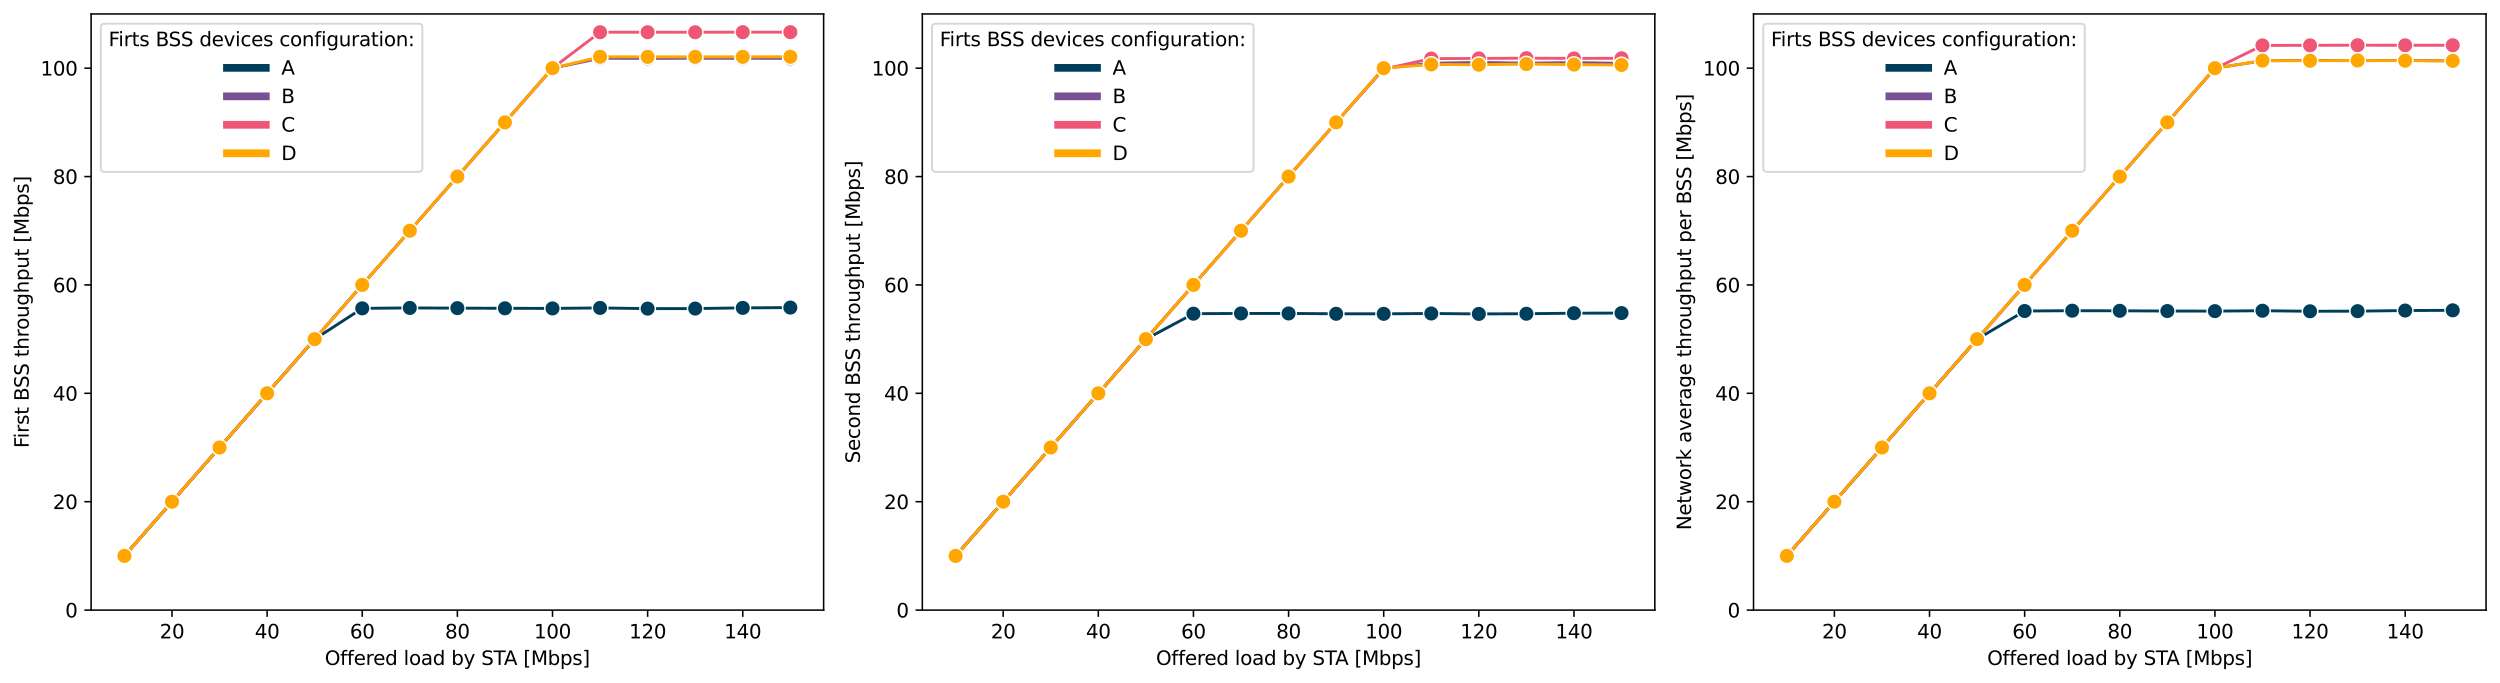 <?xml version="1.0" encoding="utf-8" standalone="no"?>
<!DOCTYPE svg PUBLIC "-//W3C//DTD SVG 1.1//EN"
  "http://www.w3.org/Graphics/SVG/1.1/DTD/svg11.dtd">
<svg xmlns:xlink="http://www.w3.org/1999/xlink" width="1288.496pt" height="351.996pt" viewBox="0 0 1288.496 351.996" xmlns="http://www.w3.org/2000/svg" version="1.1">
 <defs>
  <style type="text/css">*{stroke-linejoin: round; stroke-linecap: butt}</style>
 </defs>
 <g id="figure_1">
  <g id="patch_1">
   <path d="M 0 351.996 
L 1288.496 351.996 
L 1288.496 0 
L 0 0 
z
" style="fill: #ffffff"/>
  </g>
  <g id="axes_1">
   <g id="patch_2">
    <path d="M 46.966 314.44 
L 424.496 314.44 
L 424.496 7.2 
L 46.966 7.2 
z
" style="fill: #ffffff"/>
   </g>
   <g id="PolyCollection_1"/>
   <g id="PolyCollection_2"/>
   <g id="PolyCollection_3"/>
   <g id="PolyCollection_4"/>
   <g id="matplotlib.axis_1">
    <g id="xtick_1">
     <g id="line2d_1">
      <path d="M 88.641 314.44 
L 88.641 7.2 
" clip-path="url(#p8228b32fd8)" style="fill: none; stroke-dasharray: 1.85,0.8; stroke-dashoffset: 0; stroke: #ffffff; stroke-width: 0.5"/>
     </g>
     <g id="line2d_2">
      <defs>
       <path id="mf10a7fe822" d="M 0 0 
L 0 3.5 
" style="stroke: #000000; stroke-width: 0.8"/>
      </defs>
      <g>
       <use xlink:href="#mf10a7fe822" x="88.641" y="314.44" style="stroke: #000000; stroke-width: 0.8"/>
      </g>
     </g>
     <g id="text_1">
      <!-- 20 -->
      <g transform="translate(82.279 329.038) scale(0.1 -0.1)">
       <defs>
        <path id="DejaVuSans-32" d="M 1228 531 
L 3431 531 
L 3431 0 
L 469 0 
L 469 531 
Q 828 903 1448 1529 
Q 2069 2156 2228 2338 
Q 2531 2678 2651 2914 
Q 2772 3150 2772 3378 
Q 2772 3750 2511 3984 
Q 2250 4219 1831 4219 
Q 1534 4219 1204 4116 
Q 875 4013 500 3803 
L 500 4441 
Q 881 4594 1212 4672 
Q 1544 4750 1819 4750 
Q 2544 4750 2975 4387 
Q 3406 4025 3406 3419 
Q 3406 3131 3298 2873 
Q 3191 2616 2906 2266 
Q 2828 2175 2409 1742 
Q 1991 1309 1228 531 
z
" transform="scale(0.016)"/>
        <path id="DejaVuSans-30" d="M 2034 4250 
Q 1547 4250 1301 3770 
Q 1056 3291 1056 2328 
Q 1056 1369 1301 889 
Q 1547 409 2034 409 
Q 2525 409 2770 889 
Q 3016 1369 3016 2328 
Q 3016 3291 2770 3770 
Q 2525 4250 2034 4250 
z
M 2034 4750 
Q 2819 4750 3233 4129 
Q 3647 3509 3647 2328 
Q 3647 1150 3233 529 
Q 2819 -91 2034 -91 
Q 1250 -91 836 529 
Q 422 1150 422 2328 
Q 422 3509 836 4129 
Q 1250 4750 2034 4750 
z
" transform="scale(0.016)"/>
       </defs>
       <use xlink:href="#DejaVuSans-32"/>
       <use xlink:href="#DejaVuSans-30" x="63.623"/>
      </g>
     </g>
    </g>
    <g id="xtick_2">
     <g id="line2d_3">
      <path d="M 137.671 314.44 
L 137.671 7.2 
" clip-path="url(#p8228b32fd8)" style="fill: none; stroke-dasharray: 1.85,0.8; stroke-dashoffset: 0; stroke: #ffffff; stroke-width: 0.5"/>
     </g>
     <g id="line2d_4">
      <g>
       <use xlink:href="#mf10a7fe822" x="137.671" y="314.44" style="stroke: #000000; stroke-width: 0.8"/>
      </g>
     </g>
     <g id="text_2">
      <!-- 40 -->
      <g transform="translate(131.308 329.038) scale(0.1 -0.1)">
       <defs>
        <path id="DejaVuSans-34" d="M 2419 4116 
L 825 1625 
L 2419 1625 
L 2419 4116 
z
M 2253 4666 
L 3047 4666 
L 3047 1625 
L 3713 1625 
L 3713 1100 
L 3047 1100 
L 3047 0 
L 2419 0 
L 2419 1100 
L 313 1100 
L 313 1709 
L 2253 4666 
z
" transform="scale(0.016)"/>
       </defs>
       <use xlink:href="#DejaVuSans-34"/>
       <use xlink:href="#DejaVuSans-30" x="63.623"/>
      </g>
     </g>
    </g>
    <g id="xtick_3">
     <g id="line2d_5">
      <path d="M 186.701 314.44 
L 186.701 7.2 
" clip-path="url(#p8228b32fd8)" style="fill: none; stroke-dasharray: 1.85,0.8; stroke-dashoffset: 0; stroke: #ffffff; stroke-width: 0.5"/>
     </g>
     <g id="line2d_6">
      <g>
       <use xlink:href="#mf10a7fe822" x="186.701" y="314.44" style="stroke: #000000; stroke-width: 0.8"/>
      </g>
     </g>
     <g id="text_3">
      <!-- 60 -->
      <g transform="translate(180.338 329.038) scale(0.1 -0.1)">
       <defs>
        <path id="DejaVuSans-36" d="M 2113 2584 
Q 1688 2584 1439 2293 
Q 1191 2003 1191 1497 
Q 1191 994 1439 701 
Q 1688 409 2113 409 
Q 2538 409 2786 701 
Q 3034 994 3034 1497 
Q 3034 2003 2786 2293 
Q 2538 2584 2113 2584 
z
M 3366 4563 
L 3366 3988 
Q 3128 4100 2886 4159 
Q 2644 4219 2406 4219 
Q 1781 4219 1451 3797 
Q 1122 3375 1075 2522 
Q 1259 2794 1537 2939 
Q 1816 3084 2150 3084 
Q 2853 3084 3261 2657 
Q 3669 2231 3669 1497 
Q 3669 778 3244 343 
Q 2819 -91 2113 -91 
Q 1303 -91 875 529 
Q 447 1150 447 2328 
Q 447 3434 972 4092 
Q 1497 4750 2381 4750 
Q 2619 4750 2861 4703 
Q 3103 4656 3366 4563 
z
" transform="scale(0.016)"/>
       </defs>
       <use xlink:href="#DejaVuSans-36"/>
       <use xlink:href="#DejaVuSans-30" x="63.623"/>
      </g>
     </g>
    </g>
    <g id="xtick_4">
     <g id="line2d_7">
      <path d="M 235.731 314.44 
L 235.731 7.2 
" clip-path="url(#p8228b32fd8)" style="fill: none; stroke-dasharray: 1.85,0.8; stroke-dashoffset: 0; stroke: #ffffff; stroke-width: 0.5"/>
     </g>
     <g id="line2d_8">
      <g>
       <use xlink:href="#mf10a7fe822" x="235.731" y="314.44" style="stroke: #000000; stroke-width: 0.8"/>
      </g>
     </g>
     <g id="text_4">
      <!-- 80 -->
      <g transform="translate(229.368 329.038) scale(0.1 -0.1)">
       <defs>
        <path id="DejaVuSans-38" d="M 2034 2216 
Q 1584 2216 1326 1975 
Q 1069 1734 1069 1313 
Q 1069 891 1326 650 
Q 1584 409 2034 409 
Q 2484 409 2743 651 
Q 3003 894 3003 1313 
Q 3003 1734 2745 1975 
Q 2488 2216 2034 2216 
z
M 1403 2484 
Q 997 2584 770 2862 
Q 544 3141 544 3541 
Q 544 4100 942 4425 
Q 1341 4750 2034 4750 
Q 2731 4750 3128 4425 
Q 3525 4100 3525 3541 
Q 3525 3141 3298 2862 
Q 3072 2584 2669 2484 
Q 3125 2378 3379 2068 
Q 3634 1759 3634 1313 
Q 3634 634 3220 271 
Q 2806 -91 2034 -91 
Q 1263 -91 848 271 
Q 434 634 434 1313 
Q 434 1759 690 2068 
Q 947 2378 1403 2484 
z
M 1172 3481 
Q 1172 3119 1398 2916 
Q 1625 2713 2034 2713 
Q 2441 2713 2670 2916 
Q 2900 3119 2900 3481 
Q 2900 3844 2670 4047 
Q 2441 4250 2034 4250 
Q 1625 4250 1398 4047 
Q 1172 3844 1172 3481 
z
" transform="scale(0.016)"/>
       </defs>
       <use xlink:href="#DejaVuSans-38"/>
       <use xlink:href="#DejaVuSans-30" x="63.623"/>
      </g>
     </g>
    </g>
    <g id="xtick_5">
     <g id="line2d_9">
      <path d="M 284.76 314.44 
L 284.76 7.2 
" clip-path="url(#p8228b32fd8)" style="fill: none; stroke-dasharray: 1.85,0.8; stroke-dashoffset: 0; stroke: #ffffff; stroke-width: 0.5"/>
     </g>
     <g id="line2d_10">
      <g>
       <use xlink:href="#mf10a7fe822" x="284.76" y="314.44" style="stroke: #000000; stroke-width: 0.8"/>
      </g>
     </g>
     <g id="text_5">
      <!-- 100 -->
      <g transform="translate(275.217 329.038) scale(0.1 -0.1)">
       <defs>
        <path id="DejaVuSans-31" d="M 794 531 
L 1825 531 
L 1825 4091 
L 703 3866 
L 703 4441 
L 1819 4666 
L 2450 4666 
L 2450 531 
L 3481 531 
L 3481 0 
L 794 0 
L 794 531 
z
" transform="scale(0.016)"/>
       </defs>
       <use xlink:href="#DejaVuSans-31"/>
       <use xlink:href="#DejaVuSans-30" x="63.623"/>
       <use xlink:href="#DejaVuSans-30" x="127.246"/>
      </g>
     </g>
    </g>
    <g id="xtick_6">
     <g id="line2d_11">
      <path d="M 333.79 314.44 
L 333.79 7.2 
" clip-path="url(#p8228b32fd8)" style="fill: none; stroke-dasharray: 1.85,0.8; stroke-dashoffset: 0; stroke: #ffffff; stroke-width: 0.5"/>
     </g>
     <g id="line2d_12">
      <g>
       <use xlink:href="#mf10a7fe822" x="333.79" y="314.44" style="stroke: #000000; stroke-width: 0.8"/>
      </g>
     </g>
     <g id="text_6">
      <!-- 120 -->
      <g transform="translate(324.247 329.038) scale(0.1 -0.1)">
       <use xlink:href="#DejaVuSans-31"/>
       <use xlink:href="#DejaVuSans-32" x="63.623"/>
       <use xlink:href="#DejaVuSans-30" x="127.246"/>
      </g>
     </g>
    </g>
    <g id="xtick_7">
     <g id="line2d_13">
      <path d="M 382.82 314.44 
L 382.82 7.2 
" clip-path="url(#p8228b32fd8)" style="fill: none; stroke-dasharray: 1.85,0.8; stroke-dashoffset: 0; stroke: #ffffff; stroke-width: 0.5"/>
     </g>
     <g id="line2d_14">
      <g>
       <use xlink:href="#mf10a7fe822" x="382.82" y="314.44" style="stroke: #000000; stroke-width: 0.8"/>
      </g>
     </g>
     <g id="text_7">
      <!-- 140 -->
      <g transform="translate(373.276 329.038) scale(0.1 -0.1)">
       <use xlink:href="#DejaVuSans-31"/>
       <use xlink:href="#DejaVuSans-34" x="63.623"/>
       <use xlink:href="#DejaVuSans-30" x="127.246"/>
      </g>
     </g>
    </g>
    <g id="text_8">
     <!-- Offered load by STA [Mbps] -->
     <g transform="translate(167.398 342.717) scale(0.1 -0.1)">
      <defs>
       <path id="DejaVuSans-4f" d="M 2522 4238 
Q 1834 4238 1429 3725 
Q 1025 3213 1025 2328 
Q 1025 1447 1429 934 
Q 1834 422 2522 422 
Q 3209 422 3611 934 
Q 4013 1447 4013 2328 
Q 4013 3213 3611 3725 
Q 3209 4238 2522 4238 
z
M 2522 4750 
Q 3503 4750 4090 4092 
Q 4678 3434 4678 2328 
Q 4678 1225 4090 567 
Q 3503 -91 2522 -91 
Q 1538 -91 948 565 
Q 359 1222 359 2328 
Q 359 3434 948 4092 
Q 1538 4750 2522 4750 
z
" transform="scale(0.016)"/>
       <path id="DejaVuSans-66" d="M 2375 4863 
L 2375 4384 
L 1825 4384 
Q 1516 4384 1395 4259 
Q 1275 4134 1275 3809 
L 1275 3500 
L 2222 3500 
L 2222 3053 
L 1275 3053 
L 1275 0 
L 697 0 
L 697 3053 
L 147 3053 
L 147 3500 
L 697 3500 
L 697 3744 
Q 697 4328 969 4595 
Q 1241 4863 1831 4863 
L 2375 4863 
z
" transform="scale(0.016)"/>
       <path id="DejaVuSans-65" d="M 3597 1894 
L 3597 1613 
L 953 1613 
Q 991 1019 1311 708 
Q 1631 397 2203 397 
Q 2534 397 2845 478 
Q 3156 559 3463 722 
L 3463 178 
Q 3153 47 2828 -22 
Q 2503 -91 2169 -91 
Q 1331 -91 842 396 
Q 353 884 353 1716 
Q 353 2575 817 3079 
Q 1281 3584 2069 3584 
Q 2775 3584 3186 3129 
Q 3597 2675 3597 1894 
z
M 3022 2063 
Q 3016 2534 2758 2815 
Q 2500 3097 2075 3097 
Q 1594 3097 1305 2825 
Q 1016 2553 972 2059 
L 3022 2063 
z
" transform="scale(0.016)"/>
       <path id="DejaVuSans-72" d="M 2631 2963 
Q 2534 3019 2420 3045 
Q 2306 3072 2169 3072 
Q 1681 3072 1420 2755 
Q 1159 2438 1159 1844 
L 1159 0 
L 581 0 
L 581 3500 
L 1159 3500 
L 1159 2956 
Q 1341 3275 1631 3429 
Q 1922 3584 2338 3584 
Q 2397 3584 2469 3576 
Q 2541 3569 2628 3553 
L 2631 2963 
z
" transform="scale(0.016)"/>
       <path id="DejaVuSans-64" d="M 2906 2969 
L 2906 4863 
L 3481 4863 
L 3481 0 
L 2906 0 
L 2906 525 
Q 2725 213 2448 61 
Q 2172 -91 1784 -91 
Q 1150 -91 751 415 
Q 353 922 353 1747 
Q 353 2572 751 3078 
Q 1150 3584 1784 3584 
Q 2172 3584 2448 3432 
Q 2725 3281 2906 2969 
z
M 947 1747 
Q 947 1113 1208 752 
Q 1469 391 1925 391 
Q 2381 391 2643 752 
Q 2906 1113 2906 1747 
Q 2906 2381 2643 2742 
Q 2381 3103 1925 3103 
Q 1469 3103 1208 2742 
Q 947 2381 947 1747 
z
" transform="scale(0.016)"/>
       <path id="DejaVuSans-20" transform="scale(0.016)"/>
       <path id="DejaVuSans-6c" d="M 603 4863 
L 1178 4863 
L 1178 0 
L 603 0 
L 603 4863 
z
" transform="scale(0.016)"/>
       <path id="DejaVuSans-6f" d="M 1959 3097 
Q 1497 3097 1228 2736 
Q 959 2375 959 1747 
Q 959 1119 1226 758 
Q 1494 397 1959 397 
Q 2419 397 2687 759 
Q 2956 1122 2956 1747 
Q 2956 2369 2687 2733 
Q 2419 3097 1959 3097 
z
M 1959 3584 
Q 2709 3584 3137 3096 
Q 3566 2609 3566 1747 
Q 3566 888 3137 398 
Q 2709 -91 1959 -91 
Q 1206 -91 779 398 
Q 353 888 353 1747 
Q 353 2609 779 3096 
Q 1206 3584 1959 3584 
z
" transform="scale(0.016)"/>
       <path id="DejaVuSans-61" d="M 2194 1759 
Q 1497 1759 1228 1600 
Q 959 1441 959 1056 
Q 959 750 1161 570 
Q 1363 391 1709 391 
Q 2188 391 2477 730 
Q 2766 1069 2766 1631 
L 2766 1759 
L 2194 1759 
z
M 3341 1997 
L 3341 0 
L 2766 0 
L 2766 531 
Q 2569 213 2275 61 
Q 1981 -91 1556 -91 
Q 1019 -91 701 211 
Q 384 513 384 1019 
Q 384 1609 779 1909 
Q 1175 2209 1959 2209 
L 2766 2209 
L 2766 2266 
Q 2766 2663 2505 2880 
Q 2244 3097 1772 3097 
Q 1472 3097 1187 3025 
Q 903 2953 641 2809 
L 641 3341 
Q 956 3463 1253 3523 
Q 1550 3584 1831 3584 
Q 2591 3584 2966 3190 
Q 3341 2797 3341 1997 
z
" transform="scale(0.016)"/>
       <path id="DejaVuSans-62" d="M 3116 1747 
Q 3116 2381 2855 2742 
Q 2594 3103 2138 3103 
Q 1681 3103 1420 2742 
Q 1159 2381 1159 1747 
Q 1159 1113 1420 752 
Q 1681 391 2138 391 
Q 2594 391 2855 752 
Q 3116 1113 3116 1747 
z
M 1159 2969 
Q 1341 3281 1617 3432 
Q 1894 3584 2278 3584 
Q 2916 3584 3314 3078 
Q 3713 2572 3713 1747 
Q 3713 922 3314 415 
Q 2916 -91 2278 -91 
Q 1894 -91 1617 61 
Q 1341 213 1159 525 
L 1159 0 
L 581 0 
L 581 4863 
L 1159 4863 
L 1159 2969 
z
" transform="scale(0.016)"/>
       <path id="DejaVuSans-79" d="M 2059 -325 
Q 1816 -950 1584 -1140 
Q 1353 -1331 966 -1331 
L 506 -1331 
L 506 -850 
L 844 -850 
Q 1081 -850 1212 -737 
Q 1344 -625 1503 -206 
L 1606 56 
L 191 3500 
L 800 3500 
L 1894 763 
L 2988 3500 
L 3597 3500 
L 2059 -325 
z
" transform="scale(0.016)"/>
       <path id="DejaVuSans-53" d="M 3425 4513 
L 3425 3897 
Q 3066 4069 2747 4153 
Q 2428 4238 2131 4238 
Q 1616 4238 1336 4038 
Q 1056 3838 1056 3469 
Q 1056 3159 1242 3001 
Q 1428 2844 1947 2747 
L 2328 2669 
Q 3034 2534 3370 2195 
Q 3706 1856 3706 1288 
Q 3706 609 3251 259 
Q 2797 -91 1919 -91 
Q 1588 -91 1214 -16 
Q 841 59 441 206 
L 441 856 
Q 825 641 1194 531 
Q 1563 422 1919 422 
Q 2459 422 2753 634 
Q 3047 847 3047 1241 
Q 3047 1584 2836 1778 
Q 2625 1972 2144 2069 
L 1759 2144 
Q 1053 2284 737 2584 
Q 422 2884 422 3419 
Q 422 4038 858 4394 
Q 1294 4750 2059 4750 
Q 2388 4750 2728 4690 
Q 3069 4631 3425 4513 
z
" transform="scale(0.016)"/>
       <path id="DejaVuSans-54" d="M -19 4666 
L 3928 4666 
L 3928 4134 
L 2272 4134 
L 2272 0 
L 1638 0 
L 1638 4134 
L -19 4134 
L -19 4666 
z
" transform="scale(0.016)"/>
       <path id="DejaVuSans-41" d="M 2188 4044 
L 1331 1722 
L 3047 1722 
L 2188 4044 
z
M 1831 4666 
L 2547 4666 
L 4325 0 
L 3669 0 
L 3244 1197 
L 1141 1197 
L 716 0 
L 50 0 
L 1831 4666 
z
" transform="scale(0.016)"/>
       <path id="DejaVuSans-5b" d="M 550 4863 
L 1875 4863 
L 1875 4416 
L 1125 4416 
L 1125 -397 
L 1875 -397 
L 1875 -844 
L 550 -844 
L 550 4863 
z
" transform="scale(0.016)"/>
       <path id="DejaVuSans-4d" d="M 628 4666 
L 1569 4666 
L 2759 1491 
L 3956 4666 
L 4897 4666 
L 4897 0 
L 4281 0 
L 4281 4097 
L 3078 897 
L 2444 897 
L 1241 4097 
L 1241 0 
L 628 0 
L 628 4666 
z
" transform="scale(0.016)"/>
       <path id="DejaVuSans-70" d="M 1159 525 
L 1159 -1331 
L 581 -1331 
L 581 3500 
L 1159 3500 
L 1159 2969 
Q 1341 3281 1617 3432 
Q 1894 3584 2278 3584 
Q 2916 3584 3314 3078 
Q 3713 2572 3713 1747 
Q 3713 922 3314 415 
Q 2916 -91 2278 -91 
Q 1894 -91 1617 61 
Q 1341 213 1159 525 
z
M 3116 1747 
Q 3116 2381 2855 2742 
Q 2594 3103 2138 3103 
Q 1681 3103 1420 2742 
Q 1159 2381 1159 1747 
Q 1159 1113 1420 752 
Q 1681 391 2138 391 
Q 2594 391 2855 752 
Q 3116 1113 3116 1747 
z
" transform="scale(0.016)"/>
       <path id="DejaVuSans-73" d="M 2834 3397 
L 2834 2853 
Q 2591 2978 2328 3040 
Q 2066 3103 1784 3103 
Q 1356 3103 1142 2972 
Q 928 2841 928 2578 
Q 928 2378 1081 2264 
Q 1234 2150 1697 2047 
L 1894 2003 
Q 2506 1872 2764 1633 
Q 3022 1394 3022 966 
Q 3022 478 2636 193 
Q 2250 -91 1575 -91 
Q 1294 -91 989 -36 
Q 684 19 347 128 
L 347 722 
Q 666 556 975 473 
Q 1284 391 1588 391 
Q 1994 391 2212 530 
Q 2431 669 2431 922 
Q 2431 1156 2273 1281 
Q 2116 1406 1581 1522 
L 1381 1569 
Q 847 1681 609 1914 
Q 372 2147 372 2553 
Q 372 3047 722 3315 
Q 1072 3584 1716 3584 
Q 2034 3584 2315 3537 
Q 2597 3491 2834 3397 
z
" transform="scale(0.016)"/>
       <path id="DejaVuSans-5d" d="M 1947 4863 
L 1947 -844 
L 622 -844 
L 622 -397 
L 1369 -397 
L 1369 4416 
L 622 4416 
L 622 4863 
L 1947 4863 
z
" transform="scale(0.016)"/>
      </defs>
      <use xlink:href="#DejaVuSans-4f"/>
      <use xlink:href="#DejaVuSans-66" x="78.711"/>
      <use xlink:href="#DejaVuSans-66" x="113.916"/>
      <use xlink:href="#DejaVuSans-65" x="149.121"/>
      <use xlink:href="#DejaVuSans-72" x="210.645"/>
      <use xlink:href="#DejaVuSans-65" x="249.508"/>
      <use xlink:href="#DejaVuSans-64" x="311.031"/>
      <use xlink:href="#DejaVuSans-20" x="374.508"/>
      <use xlink:href="#DejaVuSans-6c" x="406.295"/>
      <use xlink:href="#DejaVuSans-6f" x="434.078"/>
      <use xlink:href="#DejaVuSans-61" x="495.26"/>
      <use xlink:href="#DejaVuSans-64" x="556.539"/>
      <use xlink:href="#DejaVuSans-20" x="620.016"/>
      <use xlink:href="#DejaVuSans-62" x="651.803"/>
      <use xlink:href="#DejaVuSans-79" x="715.279"/>
      <use xlink:href="#DejaVuSans-20" x="774.459"/>
      <use xlink:href="#DejaVuSans-53" x="806.246"/>
      <use xlink:href="#DejaVuSans-54" x="869.723"/>
      <use xlink:href="#DejaVuSans-41" x="923.057"/>
      <use xlink:href="#DejaVuSans-20" x="991.465"/>
      <use xlink:href="#DejaVuSans-5b" x="1023.252"/>
      <use xlink:href="#DejaVuSans-4d" x="1062.266"/>
      <use xlink:href="#DejaVuSans-62" x="1148.545"/>
      <use xlink:href="#DejaVuSans-70" x="1212.021"/>
      <use xlink:href="#DejaVuSans-73" x="1275.498"/>
      <use xlink:href="#DejaVuSans-5d" x="1327.598"/>
     </g>
    </g>
   </g>
   <g id="matplotlib.axis_2">
    <g id="ytick_1">
     <g id="line2d_15">
      <path d="M 46.966 314.44 
L 424.496 314.44 
" clip-path="url(#p8228b32fd8)" style="fill: none; stroke-dasharray: 1.85,0.8; stroke-dashoffset: 0; stroke: #ffffff; stroke-width: 0.5"/>
     </g>
     <g id="line2d_16">
      <defs>
       <path id="m4436232eec" d="M 0 0 
L -3.5 0 
" style="stroke: #000000; stroke-width: 0.8"/>
      </defs>
      <g>
       <use xlink:href="#m4436232eec" x="46.966" y="314.44" style="stroke: #000000; stroke-width: 0.8"/>
      </g>
     </g>
     <g id="text_9">
      <!-- 0 -->
      <g transform="translate(33.603 318.239) scale(0.1 -0.1)">
       <use xlink:href="#DejaVuSans-30"/>
      </g>
     </g>
    </g>
    <g id="ytick_2">
     <g id="line2d_17">
      <path d="M 46.966 258.578 
L 424.496 258.578 
" clip-path="url(#p8228b32fd8)" style="fill: none; stroke-dasharray: 1.85,0.8; stroke-dashoffset: 0; stroke: #ffffff; stroke-width: 0.5"/>
     </g>
     <g id="line2d_18">
      <g>
       <use xlink:href="#m4436232eec" x="46.966" y="258.578" style="stroke: #000000; stroke-width: 0.8"/>
      </g>
     </g>
     <g id="text_10">
      <!-- 20 -->
      <g transform="translate(27.241 262.377) scale(0.1 -0.1)">
       <use xlink:href="#DejaVuSans-32"/>
       <use xlink:href="#DejaVuSans-30" x="63.623"/>
      </g>
     </g>
    </g>
    <g id="ytick_3">
     <g id="line2d_19">
      <path d="M 46.966 202.716 
L 424.496 202.716 
" clip-path="url(#p8228b32fd8)" style="fill: none; stroke-dasharray: 1.85,0.8; stroke-dashoffset: 0; stroke: #ffffff; stroke-width: 0.5"/>
     </g>
     <g id="line2d_20">
      <g>
       <use xlink:href="#m4436232eec" x="46.966" y="202.716" style="stroke: #000000; stroke-width: 0.8"/>
      </g>
     </g>
     <g id="text_11">
      <!-- 40 -->
      <g transform="translate(27.241 206.516) scale(0.1 -0.1)">
       <use xlink:href="#DejaVuSans-34"/>
       <use xlink:href="#DejaVuSans-30" x="63.623"/>
      </g>
     </g>
    </g>
    <g id="ytick_4">
     <g id="line2d_21">
      <path d="M 46.966 146.855 
L 424.496 146.855 
" clip-path="url(#p8228b32fd8)" style="fill: none; stroke-dasharray: 1.85,0.8; stroke-dashoffset: 0; stroke: #ffffff; stroke-width: 0.5"/>
     </g>
     <g id="line2d_22">
      <g>
       <use xlink:href="#m4436232eec" x="46.966" y="146.855" style="stroke: #000000; stroke-width: 0.8"/>
      </g>
     </g>
     <g id="text_12">
      <!-- 60 -->
      <g transform="translate(27.241 150.654) scale(0.1 -0.1)">
       <use xlink:href="#DejaVuSans-36"/>
       <use xlink:href="#DejaVuSans-30" x="63.623"/>
      </g>
     </g>
    </g>
    <g id="ytick_5">
     <g id="line2d_23">
      <path d="M 46.966 90.993 
L 424.496 90.993 
" clip-path="url(#p8228b32fd8)" style="fill: none; stroke-dasharray: 1.85,0.8; stroke-dashoffset: 0; stroke: #ffffff; stroke-width: 0.5"/>
     </g>
     <g id="line2d_24">
      <g>
       <use xlink:href="#m4436232eec" x="46.966" y="90.993" style="stroke: #000000; stroke-width: 0.8"/>
      </g>
     </g>
     <g id="text_13">
      <!-- 80 -->
      <g transform="translate(27.241 94.792) scale(0.1 -0.1)">
       <use xlink:href="#DejaVuSans-38"/>
       <use xlink:href="#DejaVuSans-30" x="63.623"/>
      </g>
     </g>
    </g>
    <g id="ytick_6">
     <g id="line2d_25">
      <path d="M 46.966 35.131 
L 424.496 35.131 
" clip-path="url(#p8228b32fd8)" style="fill: none; stroke-dasharray: 1.85,0.8; stroke-dashoffset: 0; stroke: #ffffff; stroke-width: 0.5"/>
     </g>
     <g id="line2d_26">
      <g>
       <use xlink:href="#m4436232eec" x="46.966" y="35.131" style="stroke: #000000; stroke-width: 0.8"/>
      </g>
     </g>
     <g id="text_14">
      <!-- 100 -->
      <g transform="translate(20.878 38.93) scale(0.1 -0.1)">
       <use xlink:href="#DejaVuSans-31"/>
       <use xlink:href="#DejaVuSans-30" x="63.623"/>
       <use xlink:href="#DejaVuSans-30" x="127.246"/>
      </g>
     </g>
    </g>
    <g id="text_15">
     <!-- First BSS throughput [Mbps] -->
     <g transform="translate(14.798 230.916) rotate(-90) scale(0.1 -0.1)">
      <defs>
       <path id="DejaVuSans-46" d="M 628 4666 
L 3309 4666 
L 3309 4134 
L 1259 4134 
L 1259 2759 
L 3109 2759 
L 3109 2228 
L 1259 2228 
L 1259 0 
L 628 0 
L 628 4666 
z
" transform="scale(0.016)"/>
       <path id="DejaVuSans-69" d="M 603 3500 
L 1178 3500 
L 1178 0 
L 603 0 
L 603 3500 
z
M 603 4863 
L 1178 4863 
L 1178 4134 
L 603 4134 
L 603 4863 
z
" transform="scale(0.016)"/>
       <path id="DejaVuSans-74" d="M 1172 4494 
L 1172 3500 
L 2356 3500 
L 2356 3053 
L 1172 3053 
L 1172 1153 
Q 1172 725 1289 603 
Q 1406 481 1766 481 
L 2356 481 
L 2356 0 
L 1766 0 
Q 1100 0 847 248 
Q 594 497 594 1153 
L 594 3053 
L 172 3053 
L 172 3500 
L 594 3500 
L 594 4494 
L 1172 4494 
z
" transform="scale(0.016)"/>
       <path id="DejaVuSans-42" d="M 1259 2228 
L 1259 519 
L 2272 519 
Q 2781 519 3026 730 
Q 3272 941 3272 1375 
Q 3272 1813 3026 2020 
Q 2781 2228 2272 2228 
L 1259 2228 
z
M 1259 4147 
L 1259 2741 
L 2194 2741 
Q 2656 2741 2882 2914 
Q 3109 3088 3109 3444 
Q 3109 3797 2882 3972 
Q 2656 4147 2194 4147 
L 1259 4147 
z
M 628 4666 
L 2241 4666 
Q 2963 4666 3353 4366 
Q 3744 4066 3744 3513 
Q 3744 3084 3544 2831 
Q 3344 2578 2956 2516 
Q 3422 2416 3680 2098 
Q 3938 1781 3938 1306 
Q 3938 681 3513 340 
Q 3088 0 2303 0 
L 628 0 
L 628 4666 
z
" transform="scale(0.016)"/>
       <path id="DejaVuSans-68" d="M 3513 2113 
L 3513 0 
L 2938 0 
L 2938 2094 
Q 2938 2591 2744 2837 
Q 2550 3084 2163 3084 
Q 1697 3084 1428 2787 
Q 1159 2491 1159 1978 
L 1159 0 
L 581 0 
L 581 4863 
L 1159 4863 
L 1159 2956 
Q 1366 3272 1645 3428 
Q 1925 3584 2291 3584 
Q 2894 3584 3203 3211 
Q 3513 2838 3513 2113 
z
" transform="scale(0.016)"/>
       <path id="DejaVuSans-75" d="M 544 1381 
L 544 3500 
L 1119 3500 
L 1119 1403 
Q 1119 906 1312 657 
Q 1506 409 1894 409 
Q 2359 409 2629 706 
Q 2900 1003 2900 1516 
L 2900 3500 
L 3475 3500 
L 3475 0 
L 2900 0 
L 2900 538 
Q 2691 219 2414 64 
Q 2138 -91 1772 -91 
Q 1169 -91 856 284 
Q 544 659 544 1381 
z
M 1991 3584 
L 1991 3584 
z
" transform="scale(0.016)"/>
       <path id="DejaVuSans-67" d="M 2906 1791 
Q 2906 2416 2648 2759 
Q 2391 3103 1925 3103 
Q 1463 3103 1205 2759 
Q 947 2416 947 1791 
Q 947 1169 1205 825 
Q 1463 481 1925 481 
Q 2391 481 2648 825 
Q 2906 1169 2906 1791 
z
M 3481 434 
Q 3481 -459 3084 -895 
Q 2688 -1331 1869 -1331 
Q 1566 -1331 1297 -1286 
Q 1028 -1241 775 -1147 
L 775 -588 
Q 1028 -725 1275 -790 
Q 1522 -856 1778 -856 
Q 2344 -856 2625 -561 
Q 2906 -266 2906 331 
L 2906 616 
Q 2728 306 2450 153 
Q 2172 0 1784 0 
Q 1141 0 747 490 
Q 353 981 353 1791 
Q 353 2603 747 3093 
Q 1141 3584 1784 3584 
Q 2172 3584 2450 3431 
Q 2728 3278 2906 2969 
L 2906 3500 
L 3481 3500 
L 3481 434 
z
" transform="scale(0.016)"/>
      </defs>
      <use xlink:href="#DejaVuSans-46"/>
      <use xlink:href="#DejaVuSans-69" x="50.27"/>
      <use xlink:href="#DejaVuSans-72" x="78.053"/>
      <use xlink:href="#DejaVuSans-73" x="119.166"/>
      <use xlink:href="#DejaVuSans-74" x="171.266"/>
      <use xlink:href="#DejaVuSans-20" x="210.475"/>
      <use xlink:href="#DejaVuSans-42" x="242.262"/>
      <use xlink:href="#DejaVuSans-53" x="309.115"/>
      <use xlink:href="#DejaVuSans-53" x="372.592"/>
      <use xlink:href="#DejaVuSans-20" x="436.068"/>
      <use xlink:href="#DejaVuSans-74" x="467.855"/>
      <use xlink:href="#DejaVuSans-68" x="507.064"/>
      <use xlink:href="#DejaVuSans-72" x="570.443"/>
      <use xlink:href="#DejaVuSans-6f" x="609.307"/>
      <use xlink:href="#DejaVuSans-75" x="670.488"/>
      <use xlink:href="#DejaVuSans-67" x="733.867"/>
      <use xlink:href="#DejaVuSans-68" x="797.344"/>
      <use xlink:href="#DejaVuSans-70" x="860.723"/>
      <use xlink:href="#DejaVuSans-75" x="924.199"/>
      <use xlink:href="#DejaVuSans-74" x="987.578"/>
      <use xlink:href="#DejaVuSans-20" x="1026.787"/>
      <use xlink:href="#DejaVuSans-5b" x="1058.574"/>
      <use xlink:href="#DejaVuSans-4d" x="1097.588"/>
      <use xlink:href="#DejaVuSans-62" x="1183.867"/>
      <use xlink:href="#DejaVuSans-70" x="1247.344"/>
      <use xlink:href="#DejaVuSans-73" x="1310.82"/>
      <use xlink:href="#DejaVuSans-5d" x="1362.92"/>
     </g>
    </g>
   </g>
   <g id="line2d_27">
    <path d="M 64.126 286.508 
L 88.641 258.577 
L 113.156 230.646 
L 137.671 202.716 
L 162.186 174.79 
L 186.701 158.922 
L 211.216 158.707 
L 235.731 158.816 
L 260.246 158.901 
L 284.76 158.954 
L 309.275 158.71 
L 333.79 159.061 
L 358.305 159.035 
L 382.82 158.686 
L 407.335 158.527 
" clip-path="url(#p8228b32fd8)" style="fill: none; stroke: #003f5c; stroke-width: 1.5; stroke-linecap: square"/>
    <defs>
     <path id="mc113c2f18b" d="M 0 4 
C 1.061 4 2.078 3.579 2.828 2.828 
C 3.579 2.078 4 1.061 4 0 
C 4 -1.061 3.579 -2.078 2.828 -2.828 
C 2.078 -3.579 1.061 -4 0 -4 
C -1.061 -4 -2.078 -3.579 -2.828 -2.828 
C -3.579 -2.078 -4 -1.061 -4 0 
C -4 1.061 -3.579 2.078 -2.828 2.828 
C -2.078 3.579 -1.061 4 0 4 
z
" style="stroke: #ffffff; stroke-width: 0.75"/>
    </defs>
    <g clip-path="url(#p8228b32fd8)">
     <use xlink:href="#mc113c2f18b" x="64.126" y="286.508" style="fill: #003f5c; stroke: #ffffff; stroke-width: 0.75"/>
     <use xlink:href="#mc113c2f18b" x="88.641" y="258.577" style="fill: #003f5c; stroke: #ffffff; stroke-width: 0.75"/>
     <use xlink:href="#mc113c2f18b" x="113.156" y="230.646" style="fill: #003f5c; stroke: #ffffff; stroke-width: 0.75"/>
     <use xlink:href="#mc113c2f18b" x="137.671" y="202.716" style="fill: #003f5c; stroke: #ffffff; stroke-width: 0.75"/>
     <use xlink:href="#mc113c2f18b" x="162.186" y="174.79" style="fill: #003f5c; stroke: #ffffff; stroke-width: 0.75"/>
     <use xlink:href="#mc113c2f18b" x="186.701" y="158.922" style="fill: #003f5c; stroke: #ffffff; stroke-width: 0.75"/>
     <use xlink:href="#mc113c2f18b" x="211.216" y="158.707" style="fill: #003f5c; stroke: #ffffff; stroke-width: 0.75"/>
     <use xlink:href="#mc113c2f18b" x="235.731" y="158.816" style="fill: #003f5c; stroke: #ffffff; stroke-width: 0.75"/>
     <use xlink:href="#mc113c2f18b" x="260.246" y="158.901" style="fill: #003f5c; stroke: #ffffff; stroke-width: 0.75"/>
     <use xlink:href="#mc113c2f18b" x="284.76" y="158.954" style="fill: #003f5c; stroke: #ffffff; stroke-width: 0.75"/>
     <use xlink:href="#mc113c2f18b" x="309.275" y="158.71" style="fill: #003f5c; stroke: #ffffff; stroke-width: 0.75"/>
     <use xlink:href="#mc113c2f18b" x="333.79" y="159.061" style="fill: #003f5c; stroke: #ffffff; stroke-width: 0.75"/>
     <use xlink:href="#mc113c2f18b" x="358.305" y="159.035" style="fill: #003f5c; stroke: #ffffff; stroke-width: 0.75"/>
     <use xlink:href="#mc113c2f18b" x="382.82" y="158.686" style="fill: #003f5c; stroke: #ffffff; stroke-width: 0.75"/>
     <use xlink:href="#mc113c2f18b" x="407.335" y="158.527" style="fill: #003f5c; stroke: #ffffff; stroke-width: 0.75"/>
    </g>
   </g>
   <g id="line2d_28">
    <path d="M 64.126 286.508 
L 88.641 258.577 
L 113.156 230.646 
L 137.671 202.716 
L 162.186 174.785 
L 186.701 146.854 
L 211.216 118.924 
L 235.731 90.994 
L 260.246 63.064 
L 284.76 35.138 
L 309.275 30.02 
L 333.79 30.103 
L 358.305 30.02 
L 382.82 30.022 
L 407.335 30.098 
" clip-path="url(#p8228b32fd8)" style="fill: none; stroke: #7a5195; stroke-width: 1.5; stroke-linecap: square"/>
    <defs>
     <path id="mfcd6bdcc70" d="M 0 4 
C 1.061 4 2.078 3.579 2.828 2.828 
C 3.579 2.078 4 1.061 4 0 
C 4 -1.061 3.579 -2.078 2.828 -2.828 
C 2.078 -3.579 1.061 -4 0 -4 
C -1.061 -4 -2.078 -3.579 -2.828 -2.828 
C -3.579 -2.078 -4 -1.061 -4 0 
C -4 1.061 -3.579 2.078 -2.828 2.828 
C -2.078 3.579 -1.061 4 0 4 
z
" style="stroke: #ffffff; stroke-width: 0.75"/>
    </defs>
    <g clip-path="url(#p8228b32fd8)">
     <use xlink:href="#mfcd6bdcc70" x="64.126" y="286.508" style="fill: #7a5195; stroke: #ffffff; stroke-width: 0.75"/>
     <use xlink:href="#mfcd6bdcc70" x="88.641" y="258.577" style="fill: #7a5195; stroke: #ffffff; stroke-width: 0.75"/>
     <use xlink:href="#mfcd6bdcc70" x="113.156" y="230.646" style="fill: #7a5195; stroke: #ffffff; stroke-width: 0.75"/>
     <use xlink:href="#mfcd6bdcc70" x="137.671" y="202.716" style="fill: #7a5195; stroke: #ffffff; stroke-width: 0.75"/>
     <use xlink:href="#mfcd6bdcc70" x="162.186" y="174.785" style="fill: #7a5195; stroke: #ffffff; stroke-width: 0.75"/>
     <use xlink:href="#mfcd6bdcc70" x="186.701" y="146.854" style="fill: #7a5195; stroke: #ffffff; stroke-width: 0.75"/>
     <use xlink:href="#mfcd6bdcc70" x="211.216" y="118.924" style="fill: #7a5195; stroke: #ffffff; stroke-width: 0.75"/>
     <use xlink:href="#mfcd6bdcc70" x="235.731" y="90.994" style="fill: #7a5195; stroke: #ffffff; stroke-width: 0.75"/>
     <use xlink:href="#mfcd6bdcc70" x="260.246" y="63.064" style="fill: #7a5195; stroke: #ffffff; stroke-width: 0.75"/>
     <use xlink:href="#mfcd6bdcc70" x="284.76" y="35.138" style="fill: #7a5195; stroke: #ffffff; stroke-width: 0.75"/>
     <use xlink:href="#mfcd6bdcc70" x="309.275" y="30.02" style="fill: #7a5195; stroke: #ffffff; stroke-width: 0.75"/>
     <use xlink:href="#mfcd6bdcc70" x="333.79" y="30.103" style="fill: #7a5195; stroke: #ffffff; stroke-width: 0.75"/>
     <use xlink:href="#mfcd6bdcc70" x="358.305" y="30.02" style="fill: #7a5195; stroke: #ffffff; stroke-width: 0.75"/>
     <use xlink:href="#mfcd6bdcc70" x="382.82" y="30.022" style="fill: #7a5195; stroke: #ffffff; stroke-width: 0.75"/>
     <use xlink:href="#mfcd6bdcc70" x="407.335" y="30.098" style="fill: #7a5195; stroke: #ffffff; stroke-width: 0.75"/>
    </g>
   </g>
   <g id="line2d_29">
    <path d="M 64.126 286.508 
L 88.641 258.577 
L 113.156 230.646 
L 137.671 202.716 
L 162.186 174.784 
L 186.701 146.854 
L 211.216 118.923 
L 235.731 90.992 
L 260.246 63.062 
L 284.76 35.133 
L 309.275 16.61 
L 333.79 16.604 
L 358.305 16.613 
L 382.82 16.585 
L 407.335 16.574 
" clip-path="url(#p8228b32fd8)" style="fill: none; stroke: #ef5675; stroke-width: 1.5; stroke-linecap: square"/>
    <defs>
     <path id="m4a6ea2a0b7" d="M 0 4 
C 1.061 4 2.078 3.579 2.828 2.828 
C 3.579 2.078 4 1.061 4 0 
C 4 -1.061 3.579 -2.078 2.828 -2.828 
C 2.078 -3.579 1.061 -4 0 -4 
C -1.061 -4 -2.078 -3.579 -2.828 -2.828 
C -3.579 -2.078 -4 -1.061 -4 0 
C -4 1.061 -3.579 2.078 -2.828 2.828 
C -2.078 3.579 -1.061 4 0 4 
z
" style="stroke: #ffffff; stroke-width: 0.75"/>
    </defs>
    <g clip-path="url(#p8228b32fd8)">
     <use xlink:href="#m4a6ea2a0b7" x="64.126" y="286.508" style="fill: #ef5675; stroke: #ffffff; stroke-width: 0.75"/>
     <use xlink:href="#m4a6ea2a0b7" x="88.641" y="258.577" style="fill: #ef5675; stroke: #ffffff; stroke-width: 0.75"/>
     <use xlink:href="#m4a6ea2a0b7" x="113.156" y="230.646" style="fill: #ef5675; stroke: #ffffff; stroke-width: 0.75"/>
     <use xlink:href="#m4a6ea2a0b7" x="137.671" y="202.716" style="fill: #ef5675; stroke: #ffffff; stroke-width: 0.75"/>
     <use xlink:href="#m4a6ea2a0b7" x="162.186" y="174.784" style="fill: #ef5675; stroke: #ffffff; stroke-width: 0.75"/>
     <use xlink:href="#m4a6ea2a0b7" x="186.701" y="146.854" style="fill: #ef5675; stroke: #ffffff; stroke-width: 0.75"/>
     <use xlink:href="#m4a6ea2a0b7" x="211.216" y="118.923" style="fill: #ef5675; stroke: #ffffff; stroke-width: 0.75"/>
     <use xlink:href="#m4a6ea2a0b7" x="235.731" y="90.992" style="fill: #ef5675; stroke: #ffffff; stroke-width: 0.75"/>
     <use xlink:href="#m4a6ea2a0b7" x="260.246" y="63.062" style="fill: #ef5675; stroke: #ffffff; stroke-width: 0.75"/>
     <use xlink:href="#m4a6ea2a0b7" x="284.76" y="35.133" style="fill: #ef5675; stroke: #ffffff; stroke-width: 0.75"/>
     <use xlink:href="#m4a6ea2a0b7" x="309.275" y="16.61" style="fill: #ef5675; stroke: #ffffff; stroke-width: 0.75"/>
     <use xlink:href="#m4a6ea2a0b7" x="333.79" y="16.604" style="fill: #ef5675; stroke: #ffffff; stroke-width: 0.75"/>
     <use xlink:href="#m4a6ea2a0b7" x="358.305" y="16.613" style="fill: #ef5675; stroke: #ffffff; stroke-width: 0.75"/>
     <use xlink:href="#m4a6ea2a0b7" x="382.82" y="16.585" style="fill: #ef5675; stroke: #ffffff; stroke-width: 0.75"/>
     <use xlink:href="#m4a6ea2a0b7" x="407.335" y="16.574" style="fill: #ef5675; stroke: #ffffff; stroke-width: 0.75"/>
    </g>
   </g>
   <g id="line2d_30">
    <path d="M 64.126 286.508 
L 88.641 258.577 
L 113.156 230.646 
L 137.671 202.716 
L 162.186 174.784 
L 186.701 146.853 
L 211.216 118.924 
L 235.731 90.992 
L 260.246 63.063 
L 284.76 35.136 
L 309.275 29.26 
L 333.79 29.305 
L 358.305 29.305 
L 382.82 29.293 
L 407.335 29.257 
" clip-path="url(#p8228b32fd8)" style="fill: none; stroke: #ffa600; stroke-width: 1.5; stroke-linecap: square"/>
    <defs>
     <path id="m43ed91d355" d="M 0 4 
C 1.061 4 2.078 3.579 2.828 2.828 
C 3.579 2.078 4 1.061 4 0 
C 4 -1.061 3.579 -2.078 2.828 -2.828 
C 2.078 -3.579 1.061 -4 0 -4 
C -1.061 -4 -2.078 -3.579 -2.828 -2.828 
C -3.579 -2.078 -4 -1.061 -4 0 
C -4 1.061 -3.579 2.078 -2.828 2.828 
C -2.078 3.579 -1.061 4 0 4 
z
" style="stroke: #ffffff; stroke-width: 0.75"/>
    </defs>
    <g clip-path="url(#p8228b32fd8)">
     <use xlink:href="#m43ed91d355" x="64.126" y="286.508" style="fill: #ffa600; stroke: #ffffff; stroke-width: 0.75"/>
     <use xlink:href="#m43ed91d355" x="88.641" y="258.577" style="fill: #ffa600; stroke: #ffffff; stroke-width: 0.75"/>
     <use xlink:href="#m43ed91d355" x="113.156" y="230.646" style="fill: #ffa600; stroke: #ffffff; stroke-width: 0.75"/>
     <use xlink:href="#m43ed91d355" x="137.671" y="202.716" style="fill: #ffa600; stroke: #ffffff; stroke-width: 0.75"/>
     <use xlink:href="#m43ed91d355" x="162.186" y="174.784" style="fill: #ffa600; stroke: #ffffff; stroke-width: 0.75"/>
     <use xlink:href="#m43ed91d355" x="186.701" y="146.853" style="fill: #ffa600; stroke: #ffffff; stroke-width: 0.75"/>
     <use xlink:href="#m43ed91d355" x="211.216" y="118.924" style="fill: #ffa600; stroke: #ffffff; stroke-width: 0.75"/>
     <use xlink:href="#m43ed91d355" x="235.731" y="90.992" style="fill: #ffa600; stroke: #ffffff; stroke-width: 0.75"/>
     <use xlink:href="#m43ed91d355" x="260.246" y="63.063" style="fill: #ffa600; stroke: #ffffff; stroke-width: 0.75"/>
     <use xlink:href="#m43ed91d355" x="284.76" y="35.136" style="fill: #ffa600; stroke: #ffffff; stroke-width: 0.75"/>
     <use xlink:href="#m43ed91d355" x="309.275" y="29.26" style="fill: #ffa600; stroke: #ffffff; stroke-width: 0.75"/>
     <use xlink:href="#m43ed91d355" x="333.79" y="29.305" style="fill: #ffa600; stroke: #ffffff; stroke-width: 0.75"/>
     <use xlink:href="#m43ed91d355" x="358.305" y="29.305" style="fill: #ffa600; stroke: #ffffff; stroke-width: 0.75"/>
     <use xlink:href="#m43ed91d355" x="382.82" y="29.293" style="fill: #ffa600; stroke: #ffffff; stroke-width: 0.75"/>
     <use xlink:href="#m43ed91d355" x="407.335" y="29.257" style="fill: #ffa600; stroke: #ffffff; stroke-width: 0.75"/>
    </g>
   </g>
   <g id="line2d_31"/>
   <g id="line2d_32"/>
   <g id="line2d_33"/>
   <g id="line2d_34"/>
   <g id="line2d_35"/>
   <g id="line2d_36"/>
   <g id="line2d_37"/>
   <g id="patch_3">
    <path d="M 46.966 314.44 
L 46.966 7.2 
" style="fill: none; stroke: #000000; stroke-width: 0.8; stroke-linejoin: miter; stroke-linecap: square"/>
   </g>
   <g id="patch_4">
    <path d="M 424.496 314.44 
L 424.496 7.2 
" style="fill: none; stroke: #000000; stroke-width: 0.8; stroke-linejoin: miter; stroke-linecap: square"/>
   </g>
   <g id="patch_5">
    <path d="M 46.966 314.44 
L 424.496 314.44 
" style="fill: none; stroke: #000000; stroke-width: 0.8; stroke-linejoin: miter; stroke-linecap: square"/>
   </g>
   <g id="patch_6">
    <path d="M 46.966 7.2 
L 424.496 7.2 
" style="fill: none; stroke: #000000; stroke-width: 0.8; stroke-linejoin: miter; stroke-linecap: square"/>
   </g>
   <g id="legend_1">
    <g id="patch_7">
     <path d="M 53.966 88.591 
L 215.689 88.591 
Q 217.689 88.591 217.689 86.591 
L 217.689 14.2 
Q 217.689 12.2 215.689 12.2 
L 53.966 12.2 
Q 51.966 12.2 51.966 14.2 
L 51.966 86.591 
Q 51.966 88.591 53.966 88.591 
z
" style="fill: #ffffff; opacity: 0.8; stroke: #cccccc; stroke-linejoin: miter"/>
    </g>
    <g id="text_16">
     <!-- Firts BSS devices configuration: -->
     <g transform="translate(55.966 23.798) scale(0.1 -0.1)">
      <defs>
       <path id="DejaVuSans-76" d="M 191 3500 
L 800 3500 
L 1894 563 
L 2988 3500 
L 3597 3500 
L 2284 0 
L 1503 0 
L 191 3500 
z
" transform="scale(0.016)"/>
       <path id="DejaVuSans-63" d="M 3122 3366 
L 3122 2828 
Q 2878 2963 2633 3030 
Q 2388 3097 2138 3097 
Q 1578 3097 1268 2742 
Q 959 2388 959 1747 
Q 959 1106 1268 751 
Q 1578 397 2138 397 
Q 2388 397 2633 464 
Q 2878 531 3122 666 
L 3122 134 
Q 2881 22 2623 -34 
Q 2366 -91 2075 -91 
Q 1284 -91 818 406 
Q 353 903 353 1747 
Q 353 2603 823 3093 
Q 1294 3584 2113 3584 
Q 2378 3584 2631 3529 
Q 2884 3475 3122 3366 
z
" transform="scale(0.016)"/>
       <path id="DejaVuSans-6e" d="M 3513 2113 
L 3513 0 
L 2938 0 
L 2938 2094 
Q 2938 2591 2744 2837 
Q 2550 3084 2163 3084 
Q 1697 3084 1428 2787 
Q 1159 2491 1159 1978 
L 1159 0 
L 581 0 
L 581 3500 
L 1159 3500 
L 1159 2956 
Q 1366 3272 1645 3428 
Q 1925 3584 2291 3584 
Q 2894 3584 3203 3211 
Q 3513 2838 3513 2113 
z
" transform="scale(0.016)"/>
       <path id="DejaVuSans-3a" d="M 750 794 
L 1409 794 
L 1409 0 
L 750 0 
L 750 794 
z
M 750 3309 
L 1409 3309 
L 1409 2516 
L 750 2516 
L 750 3309 
z
" transform="scale(0.016)"/>
      </defs>
      <use xlink:href="#DejaVuSans-46"/>
      <use xlink:href="#DejaVuSans-69" x="50.27"/>
      <use xlink:href="#DejaVuSans-72" x="78.053"/>
      <use xlink:href="#DejaVuSans-74" x="119.166"/>
      <use xlink:href="#DejaVuSans-73" x="158.375"/>
      <use xlink:href="#DejaVuSans-20" x="210.475"/>
      <use xlink:href="#DejaVuSans-42" x="242.262"/>
      <use xlink:href="#DejaVuSans-53" x="309.115"/>
      <use xlink:href="#DejaVuSans-53" x="372.592"/>
      <use xlink:href="#DejaVuSans-20" x="436.068"/>
      <use xlink:href="#DejaVuSans-64" x="467.855"/>
      <use xlink:href="#DejaVuSans-65" x="531.332"/>
      <use xlink:href="#DejaVuSans-76" x="592.855"/>
      <use xlink:href="#DejaVuSans-69" x="652.035"/>
      <use xlink:href="#DejaVuSans-63" x="679.818"/>
      <use xlink:href="#DejaVuSans-65" x="734.799"/>
      <use xlink:href="#DejaVuSans-73" x="796.322"/>
      <use xlink:href="#DejaVuSans-20" x="848.422"/>
      <use xlink:href="#DejaVuSans-63" x="880.209"/>
      <use xlink:href="#DejaVuSans-6f" x="935.189"/>
      <use xlink:href="#DejaVuSans-6e" x="996.371"/>
      <use xlink:href="#DejaVuSans-66" x="1059.75"/>
      <use xlink:href="#DejaVuSans-69" x="1094.955"/>
      <use xlink:href="#DejaVuSans-67" x="1122.738"/>
      <use xlink:href="#DejaVuSans-75" x="1186.215"/>
      <use xlink:href="#DejaVuSans-72" x="1249.594"/>
      <use xlink:href="#DejaVuSans-61" x="1290.707"/>
      <use xlink:href="#DejaVuSans-74" x="1351.986"/>
      <use xlink:href="#DejaVuSans-69" x="1391.195"/>
      <use xlink:href="#DejaVuSans-6f" x="1418.979"/>
      <use xlink:href="#DejaVuSans-6e" x="1480.16"/>
      <use xlink:href="#DejaVuSans-3a" x="1543.539"/>
     </g>
    </g>
    <g id="line2d_38">
     <path d="M 116.977 34.977 
L 126.977 34.977 
L 136.977 34.977 
" style="fill: none; stroke: #003f5c; stroke-width: 4; stroke-linecap: square"/>
    </g>
    <g id="text_17">
     <!-- A -->
     <g transform="translate(144.977 38.477) scale(0.1 -0.1)">
      <use xlink:href="#DejaVuSans-41"/>
     </g>
    </g>
    <g id="line2d_39">
     <path d="M 116.977 49.655 
L 126.977 49.655 
L 136.977 49.655 
" style="fill: none; stroke: #7a5195; stroke-width: 4; stroke-linecap: square"/>
    </g>
    <g id="text_18">
     <!-- B -->
     <g transform="translate(144.977 53.155) scale(0.1 -0.1)">
      <use xlink:href="#DejaVuSans-42"/>
     </g>
    </g>
    <g id="line2d_40">
     <path d="M 116.977 64.333 
L 126.977 64.333 
L 136.977 64.333 
" style="fill: none; stroke: #ef5675; stroke-width: 4; stroke-linecap: square"/>
    </g>
    <g id="text_19">
     <!-- C -->
     <g transform="translate(144.977 67.833) scale(0.1 -0.1)">
      <defs>
       <path id="DejaVuSans-43" d="M 4122 4306 
L 4122 3641 
Q 3803 3938 3442 4084 
Q 3081 4231 2675 4231 
Q 1875 4231 1450 3742 
Q 1025 3253 1025 2328 
Q 1025 1406 1450 917 
Q 1875 428 2675 428 
Q 3081 428 3442 575 
Q 3803 722 4122 1019 
L 4122 359 
Q 3791 134 3420 21 
Q 3050 -91 2638 -91 
Q 1578 -91 968 557 
Q 359 1206 359 2328 
Q 359 3453 968 4101 
Q 1578 4750 2638 4750 
Q 3056 4750 3426 4639 
Q 3797 4528 4122 4306 
z
" transform="scale(0.016)"/>
      </defs>
      <use xlink:href="#DejaVuSans-43"/>
     </g>
    </g>
    <g id="line2d_41">
     <path d="M 116.977 79.011 
L 126.977 79.011 
L 136.977 79.011 
" style="fill: none; stroke: #ffa600; stroke-width: 4; stroke-linecap: square"/>
    </g>
    <g id="text_20">
     <!-- D -->
     <g transform="translate(144.977 82.511) scale(0.1 -0.1)">
      <defs>
       <path id="DejaVuSans-44" d="M 1259 4147 
L 1259 519 
L 2022 519 
Q 2988 519 3436 956 
Q 3884 1394 3884 2338 
Q 3884 3275 3436 3711 
Q 2988 4147 2022 4147 
L 1259 4147 
z
M 628 4666 
L 1925 4666 
Q 3281 4666 3915 4102 
Q 4550 3538 4550 2338 
Q 4550 1131 3912 565 
Q 3275 0 1925 0 
L 628 0 
L 628 4666 
z
" transform="scale(0.016)"/>
      </defs>
      <use xlink:href="#DejaVuSans-44"/>
     </g>
    </g>
   </g>
  </g>
  <g id="axes_2">
   <g id="patch_8">
    <path d="M 475.366 314.44 
L 852.896 314.44 
L 852.896 7.2 
L 475.366 7.2 
z
" style="fill: #ffffff"/>
   </g>
   <g id="PolyCollection_5"/>
   <g id="PolyCollection_6"/>
   <g id="PolyCollection_7"/>
   <g id="PolyCollection_8"/>
   <g id="matplotlib.axis_3">
    <g id="xtick_8">
     <g id="line2d_42">
      <path d="M 517.041 314.44 
L 517.041 7.2 
" clip-path="url(#pbd618925a4)" style="fill: none; stroke-dasharray: 1.85,0.8; stroke-dashoffset: 0; stroke: #ffffff; stroke-width: 0.5"/>
     </g>
     <g id="line2d_43">
      <g>
       <use xlink:href="#mf10a7fe822" x="517.041" y="314.44" style="stroke: #000000; stroke-width: 0.8"/>
      </g>
     </g>
     <g id="text_21">
      <!-- 20 -->
      <g transform="translate(510.679 329.038) scale(0.1 -0.1)">
       <use xlink:href="#DejaVuSans-32"/>
       <use xlink:href="#DejaVuSans-30" x="63.623"/>
      </g>
     </g>
    </g>
    <g id="xtick_9">
     <g id="line2d_44">
      <path d="M 566.071 314.44 
L 566.071 7.2 
" clip-path="url(#pbd618925a4)" style="fill: none; stroke-dasharray: 1.85,0.8; stroke-dashoffset: 0; stroke: #ffffff; stroke-width: 0.5"/>
     </g>
     <g id="line2d_45">
      <g>
       <use xlink:href="#mf10a7fe822" x="566.071" y="314.44" style="stroke: #000000; stroke-width: 0.8"/>
      </g>
     </g>
     <g id="text_22">
      <!-- 40 -->
      <g transform="translate(559.708 329.038) scale(0.1 -0.1)">
       <use xlink:href="#DejaVuSans-34"/>
       <use xlink:href="#DejaVuSans-30" x="63.623"/>
      </g>
     </g>
    </g>
    <g id="xtick_10">
     <g id="line2d_46">
      <path d="M 615.101 314.44 
L 615.101 7.2 
" clip-path="url(#pbd618925a4)" style="fill: none; stroke-dasharray: 1.85,0.8; stroke-dashoffset: 0; stroke: #ffffff; stroke-width: 0.5"/>
     </g>
     <g id="line2d_47">
      <g>
       <use xlink:href="#mf10a7fe822" x="615.101" y="314.44" style="stroke: #000000; stroke-width: 0.8"/>
      </g>
     </g>
     <g id="text_23">
      <!-- 60 -->
      <g transform="translate(608.738 329.038) scale(0.1 -0.1)">
       <use xlink:href="#DejaVuSans-36"/>
       <use xlink:href="#DejaVuSans-30" x="63.623"/>
      </g>
     </g>
    </g>
    <g id="xtick_11">
     <g id="line2d_48">
      <path d="M 664.131 314.44 
L 664.131 7.2 
" clip-path="url(#pbd618925a4)" style="fill: none; stroke-dasharray: 1.85,0.8; stroke-dashoffset: 0; stroke: #ffffff; stroke-width: 0.5"/>
     </g>
     <g id="line2d_49">
      <g>
       <use xlink:href="#mf10a7fe822" x="664.131" y="314.44" style="stroke: #000000; stroke-width: 0.8"/>
      </g>
     </g>
     <g id="text_24">
      <!-- 80 -->
      <g transform="translate(657.768 329.038) scale(0.1 -0.1)">
       <use xlink:href="#DejaVuSans-38"/>
       <use xlink:href="#DejaVuSans-30" x="63.623"/>
      </g>
     </g>
    </g>
    <g id="xtick_12">
     <g id="line2d_50">
      <path d="M 713.16 314.44 
L 713.16 7.2 
" clip-path="url(#pbd618925a4)" style="fill: none; stroke-dasharray: 1.85,0.8; stroke-dashoffset: 0; stroke: #ffffff; stroke-width: 0.5"/>
     </g>
     <g id="line2d_51">
      <g>
       <use xlink:href="#mf10a7fe822" x="713.16" y="314.44" style="stroke: #000000; stroke-width: 0.8"/>
      </g>
     </g>
     <g id="text_25">
      <!-- 100 -->
      <g transform="translate(703.617 329.038) scale(0.1 -0.1)">
       <use xlink:href="#DejaVuSans-31"/>
       <use xlink:href="#DejaVuSans-30" x="63.623"/>
       <use xlink:href="#DejaVuSans-30" x="127.246"/>
      </g>
     </g>
    </g>
    <g id="xtick_13">
     <g id="line2d_52">
      <path d="M 762.19 314.44 
L 762.19 7.2 
" clip-path="url(#pbd618925a4)" style="fill: none; stroke-dasharray: 1.85,0.8; stroke-dashoffset: 0; stroke: #ffffff; stroke-width: 0.5"/>
     </g>
     <g id="line2d_53">
      <g>
       <use xlink:href="#mf10a7fe822" x="762.19" y="314.44" style="stroke: #000000; stroke-width: 0.8"/>
      </g>
     </g>
     <g id="text_26">
      <!-- 120 -->
      <g transform="translate(752.647 329.038) scale(0.1 -0.1)">
       <use xlink:href="#DejaVuSans-31"/>
       <use xlink:href="#DejaVuSans-32" x="63.623"/>
       <use xlink:href="#DejaVuSans-30" x="127.246"/>
      </g>
     </g>
    </g>
    <g id="xtick_14">
     <g id="line2d_54">
      <path d="M 811.22 314.44 
L 811.22 7.2 
" clip-path="url(#pbd618925a4)" style="fill: none; stroke-dasharray: 1.85,0.8; stroke-dashoffset: 0; stroke: #ffffff; stroke-width: 0.5"/>
     </g>
     <g id="line2d_55">
      <g>
       <use xlink:href="#mf10a7fe822" x="811.22" y="314.44" style="stroke: #000000; stroke-width: 0.8"/>
      </g>
     </g>
     <g id="text_27">
      <!-- 140 -->
      <g transform="translate(801.676 329.038) scale(0.1 -0.1)">
       <use xlink:href="#DejaVuSans-31"/>
       <use xlink:href="#DejaVuSans-34" x="63.623"/>
       <use xlink:href="#DejaVuSans-30" x="127.246"/>
      </g>
     </g>
    </g>
    <g id="text_28">
     <!-- Offered load by STA [Mbps] -->
     <g transform="translate(595.798 342.717) scale(0.1 -0.1)">
      <use xlink:href="#DejaVuSans-4f"/>
      <use xlink:href="#DejaVuSans-66" x="78.711"/>
      <use xlink:href="#DejaVuSans-66" x="113.916"/>
      <use xlink:href="#DejaVuSans-65" x="149.121"/>
      <use xlink:href="#DejaVuSans-72" x="210.645"/>
      <use xlink:href="#DejaVuSans-65" x="249.508"/>
      <use xlink:href="#DejaVuSans-64" x="311.031"/>
      <use xlink:href="#DejaVuSans-20" x="374.508"/>
      <use xlink:href="#DejaVuSans-6c" x="406.295"/>
      <use xlink:href="#DejaVuSans-6f" x="434.078"/>
      <use xlink:href="#DejaVuSans-61" x="495.26"/>
      <use xlink:href="#DejaVuSans-64" x="556.539"/>
      <use xlink:href="#DejaVuSans-20" x="620.016"/>
      <use xlink:href="#DejaVuSans-62" x="651.803"/>
      <use xlink:href="#DejaVuSans-79" x="715.279"/>
      <use xlink:href="#DejaVuSans-20" x="774.459"/>
      <use xlink:href="#DejaVuSans-53" x="806.246"/>
      <use xlink:href="#DejaVuSans-54" x="869.723"/>
      <use xlink:href="#DejaVuSans-41" x="923.057"/>
      <use xlink:href="#DejaVuSans-20" x="991.465"/>
      <use xlink:href="#DejaVuSans-5b" x="1023.252"/>
      <use xlink:href="#DejaVuSans-4d" x="1062.266"/>
      <use xlink:href="#DejaVuSans-62" x="1148.545"/>
      <use xlink:href="#DejaVuSans-70" x="1212.021"/>
      <use xlink:href="#DejaVuSans-73" x="1275.498"/>
      <use xlink:href="#DejaVuSans-5d" x="1327.598"/>
     </g>
    </g>
   </g>
   <g id="matplotlib.axis_4">
    <g id="ytick_7">
     <g id="line2d_56">
      <path d="M 475.366 314.44 
L 852.896 314.44 
" clip-path="url(#pbd618925a4)" style="fill: none; stroke-dasharray: 1.85,0.8; stroke-dashoffset: 0; stroke: #ffffff; stroke-width: 0.5"/>
     </g>
     <g id="line2d_57">
      <g>
       <use xlink:href="#m4436232eec" x="475.366" y="314.44" style="stroke: #000000; stroke-width: 0.8"/>
      </g>
     </g>
     <g id="text_29">
      <!-- 0 -->
      <g transform="translate(462.003 318.239) scale(0.1 -0.1)">
       <use xlink:href="#DejaVuSans-30"/>
      </g>
     </g>
    </g>
    <g id="ytick_8">
     <g id="line2d_58">
      <path d="M 475.366 258.578 
L 852.896 258.578 
" clip-path="url(#pbd618925a4)" style="fill: none; stroke-dasharray: 1.85,0.8; stroke-dashoffset: 0; stroke: #ffffff; stroke-width: 0.5"/>
     </g>
     <g id="line2d_59">
      <g>
       <use xlink:href="#m4436232eec" x="475.366" y="258.578" style="stroke: #000000; stroke-width: 0.8"/>
      </g>
     </g>
     <g id="text_30">
      <!-- 20 -->
      <g transform="translate(455.641 262.377) scale(0.1 -0.1)">
       <use xlink:href="#DejaVuSans-32"/>
       <use xlink:href="#DejaVuSans-30" x="63.623"/>
      </g>
     </g>
    </g>
    <g id="ytick_9">
     <g id="line2d_60">
      <path d="M 475.366 202.716 
L 852.896 202.716 
" clip-path="url(#pbd618925a4)" style="fill: none; stroke-dasharray: 1.85,0.8; stroke-dashoffset: 0; stroke: #ffffff; stroke-width: 0.5"/>
     </g>
     <g id="line2d_61">
      <g>
       <use xlink:href="#m4436232eec" x="475.366" y="202.716" style="stroke: #000000; stroke-width: 0.8"/>
      </g>
     </g>
     <g id="text_31">
      <!-- 40 -->
      <g transform="translate(455.641 206.516) scale(0.1 -0.1)">
       <use xlink:href="#DejaVuSans-34"/>
       <use xlink:href="#DejaVuSans-30" x="63.623"/>
      </g>
     </g>
    </g>
    <g id="ytick_10">
     <g id="line2d_62">
      <path d="M 475.366 146.855 
L 852.896 146.855 
" clip-path="url(#pbd618925a4)" style="fill: none; stroke-dasharray: 1.85,0.8; stroke-dashoffset: 0; stroke: #ffffff; stroke-width: 0.5"/>
     </g>
     <g id="line2d_63">
      <g>
       <use xlink:href="#m4436232eec" x="475.366" y="146.855" style="stroke: #000000; stroke-width: 0.8"/>
      </g>
     </g>
     <g id="text_32">
      <!-- 60 -->
      <g transform="translate(455.641 150.654) scale(0.1 -0.1)">
       <use xlink:href="#DejaVuSans-36"/>
       <use xlink:href="#DejaVuSans-30" x="63.623"/>
      </g>
     </g>
    </g>
    <g id="ytick_11">
     <g id="line2d_64">
      <path d="M 475.366 90.993 
L 852.896 90.993 
" clip-path="url(#pbd618925a4)" style="fill: none; stroke-dasharray: 1.85,0.8; stroke-dashoffset: 0; stroke: #ffffff; stroke-width: 0.5"/>
     </g>
     <g id="line2d_65">
      <g>
       <use xlink:href="#m4436232eec" x="475.366" y="90.993" style="stroke: #000000; stroke-width: 0.8"/>
      </g>
     </g>
     <g id="text_33">
      <!-- 80 -->
      <g transform="translate(455.641 94.792) scale(0.1 -0.1)">
       <use xlink:href="#DejaVuSans-38"/>
       <use xlink:href="#DejaVuSans-30" x="63.623"/>
      </g>
     </g>
    </g>
    <g id="ytick_12">
     <g id="line2d_66">
      <path d="M 475.366 35.131 
L 852.896 35.131 
" clip-path="url(#pbd618925a4)" style="fill: none; stroke-dasharray: 1.85,0.8; stroke-dashoffset: 0; stroke: #ffffff; stroke-width: 0.5"/>
     </g>
     <g id="line2d_67">
      <g>
       <use xlink:href="#m4436232eec" x="475.366" y="35.131" style="stroke: #000000; stroke-width: 0.8"/>
      </g>
     </g>
     <g id="text_34">
      <!-- 100 -->
      <g transform="translate(449.278 38.93) scale(0.1 -0.1)">
       <use xlink:href="#DejaVuSans-31"/>
       <use xlink:href="#DejaVuSans-30" x="63.623"/>
       <use xlink:href="#DejaVuSans-30" x="127.246"/>
      </g>
     </g>
    </g>
    <g id="text_35">
     <!-- Second BSS throughput [Mbps] -->
     <g transform="translate(443.198 238.796) rotate(-90) scale(0.1 -0.1)">
      <use xlink:href="#DejaVuSans-53"/>
      <use xlink:href="#DejaVuSans-65" x="63.477"/>
      <use xlink:href="#DejaVuSans-63" x="125"/>
      <use xlink:href="#DejaVuSans-6f" x="179.98"/>
      <use xlink:href="#DejaVuSans-6e" x="241.162"/>
      <use xlink:href="#DejaVuSans-64" x="304.541"/>
      <use xlink:href="#DejaVuSans-20" x="368.018"/>
      <use xlink:href="#DejaVuSans-42" x="399.805"/>
      <use xlink:href="#DejaVuSans-53" x="466.658"/>
      <use xlink:href="#DejaVuSans-53" x="530.135"/>
      <use xlink:href="#DejaVuSans-20" x="593.611"/>
      <use xlink:href="#DejaVuSans-74" x="625.398"/>
      <use xlink:href="#DejaVuSans-68" x="664.607"/>
      <use xlink:href="#DejaVuSans-72" x="727.986"/>
      <use xlink:href="#DejaVuSans-6f" x="766.85"/>
      <use xlink:href="#DejaVuSans-75" x="828.031"/>
      <use xlink:href="#DejaVuSans-67" x="891.41"/>
      <use xlink:href="#DejaVuSans-68" x="954.887"/>
      <use xlink:href="#DejaVuSans-70" x="1018.266"/>
      <use xlink:href="#DejaVuSans-75" x="1081.742"/>
      <use xlink:href="#DejaVuSans-74" x="1145.121"/>
      <use xlink:href="#DejaVuSans-20" x="1184.33"/>
      <use xlink:href="#DejaVuSans-5b" x="1216.117"/>
      <use xlink:href="#DejaVuSans-4d" x="1255.131"/>
      <use xlink:href="#DejaVuSans-62" x="1341.41"/>
      <use xlink:href="#DejaVuSans-70" x="1404.887"/>
      <use xlink:href="#DejaVuSans-73" x="1468.363"/>
      <use xlink:href="#DejaVuSans-5d" x="1520.463"/>
     </g>
    </g>
   </g>
   <g id="line2d_68">
    <path d="M 492.526 286.508 
L 517.041 258.577 
L 541.556 230.646 
L 566.071 202.716 
L 590.586 174.785 
L 615.101 161.672 
L 639.616 161.554 
L 664.131 161.548 
L 688.646 161.717 
L 713.16 161.749 
L 737.675 161.576 
L 762.19 161.794 
L 786.705 161.696 
L 811.22 161.425 
L 835.735 161.354 
" clip-path="url(#pbd618925a4)" style="fill: none; stroke: #003f5c; stroke-width: 1.5; stroke-linecap: square"/>
    <g clip-path="url(#pbd618925a4)">
     <use xlink:href="#mc113c2f18b" x="492.526" y="286.508" style="fill: #003f5c; stroke: #ffffff; stroke-width: 0.75"/>
     <use xlink:href="#mc113c2f18b" x="517.041" y="258.577" style="fill: #003f5c; stroke: #ffffff; stroke-width: 0.75"/>
     <use xlink:href="#mc113c2f18b" x="541.556" y="230.646" style="fill: #003f5c; stroke: #ffffff; stroke-width: 0.75"/>
     <use xlink:href="#mc113c2f18b" x="566.071" y="202.716" style="fill: #003f5c; stroke: #ffffff; stroke-width: 0.75"/>
     <use xlink:href="#mc113c2f18b" x="590.586" y="174.785" style="fill: #003f5c; stroke: #ffffff; stroke-width: 0.75"/>
     <use xlink:href="#mc113c2f18b" x="615.101" y="161.672" style="fill: #003f5c; stroke: #ffffff; stroke-width: 0.75"/>
     <use xlink:href="#mc113c2f18b" x="639.616" y="161.554" style="fill: #003f5c; stroke: #ffffff; stroke-width: 0.75"/>
     <use xlink:href="#mc113c2f18b" x="664.131" y="161.548" style="fill: #003f5c; stroke: #ffffff; stroke-width: 0.75"/>
     <use xlink:href="#mc113c2f18b" x="688.646" y="161.717" style="fill: #003f5c; stroke: #ffffff; stroke-width: 0.75"/>
     <use xlink:href="#mc113c2f18b" x="713.16" y="161.749" style="fill: #003f5c; stroke: #ffffff; stroke-width: 0.75"/>
     <use xlink:href="#mc113c2f18b" x="737.675" y="161.576" style="fill: #003f5c; stroke: #ffffff; stroke-width: 0.75"/>
     <use xlink:href="#mc113c2f18b" x="762.19" y="161.794" style="fill: #003f5c; stroke: #ffffff; stroke-width: 0.75"/>
     <use xlink:href="#mc113c2f18b" x="786.705" y="161.696" style="fill: #003f5c; stroke: #ffffff; stroke-width: 0.75"/>
     <use xlink:href="#mc113c2f18b" x="811.22" y="161.425" style="fill: #003f5c; stroke: #ffffff; stroke-width: 0.75"/>
     <use xlink:href="#mc113c2f18b" x="835.735" y="161.354" style="fill: #003f5c; stroke: #ffffff; stroke-width: 0.75"/>
    </g>
   </g>
   <g id="line2d_69">
    <path d="M 492.526 286.508 
L 517.041 258.577 
L 541.556 230.646 
L 566.071 202.715 
L 590.586 174.784 
L 615.101 146.854 
L 639.616 118.924 
L 664.131 90.992 
L 688.646 63.062 
L 713.16 35.144 
L 737.675 32.612 
L 762.19 32.148 
L 786.705 32.556 
L 811.22 32.246 
L 835.735 32.651 
" clip-path="url(#pbd618925a4)" style="fill: none; stroke: #7a5195; stroke-width: 1.5; stroke-linecap: square"/>
    <g clip-path="url(#pbd618925a4)">
     <use xlink:href="#mfcd6bdcc70" x="492.526" y="286.508" style="fill: #7a5195; stroke: #ffffff; stroke-width: 0.75"/>
     <use xlink:href="#mfcd6bdcc70" x="517.041" y="258.577" style="fill: #7a5195; stroke: #ffffff; stroke-width: 0.75"/>
     <use xlink:href="#mfcd6bdcc70" x="541.556" y="230.646" style="fill: #7a5195; stroke: #ffffff; stroke-width: 0.75"/>
     <use xlink:href="#mfcd6bdcc70" x="566.071" y="202.715" style="fill: #7a5195; stroke: #ffffff; stroke-width: 0.75"/>
     <use xlink:href="#mfcd6bdcc70" x="590.586" y="174.784" style="fill: #7a5195; stroke: #ffffff; stroke-width: 0.75"/>
     <use xlink:href="#mfcd6bdcc70" x="615.101" y="146.854" style="fill: #7a5195; stroke: #ffffff; stroke-width: 0.75"/>
     <use xlink:href="#mfcd6bdcc70" x="639.616" y="118.924" style="fill: #7a5195; stroke: #ffffff; stroke-width: 0.75"/>
     <use xlink:href="#mfcd6bdcc70" x="664.131" y="90.992" style="fill: #7a5195; stroke: #ffffff; stroke-width: 0.75"/>
     <use xlink:href="#mfcd6bdcc70" x="688.646" y="63.062" style="fill: #7a5195; stroke: #ffffff; stroke-width: 0.75"/>
     <use xlink:href="#mfcd6bdcc70" x="713.16" y="35.144" style="fill: #7a5195; stroke: #ffffff; stroke-width: 0.75"/>
     <use xlink:href="#mfcd6bdcc70" x="737.675" y="32.612" style="fill: #7a5195; stroke: #ffffff; stroke-width: 0.75"/>
     <use xlink:href="#mfcd6bdcc70" x="762.19" y="32.148" style="fill: #7a5195; stroke: #ffffff; stroke-width: 0.75"/>
     <use xlink:href="#mfcd6bdcc70" x="786.705" y="32.556" style="fill: #7a5195; stroke: #ffffff; stroke-width: 0.75"/>
     <use xlink:href="#mfcd6bdcc70" x="811.22" y="32.246" style="fill: #7a5195; stroke: #ffffff; stroke-width: 0.75"/>
     <use xlink:href="#mfcd6bdcc70" x="835.735" y="32.651" style="fill: #7a5195; stroke: #ffffff; stroke-width: 0.75"/>
    </g>
   </g>
   <g id="line2d_70">
    <path d="M 492.526 286.508 
L 517.041 258.577 
L 541.556 230.646 
L 566.071 202.715 
L 590.586 174.784 
L 615.101 146.853 
L 639.616 118.924 
L 664.131 90.994 
L 688.646 63.065 
L 713.16 35.622 
L 737.675 30.198 
L 762.19 30.126 
L 786.705 29.983 
L 811.22 30.101 
L 835.735 30.047 
" clip-path="url(#pbd618925a4)" style="fill: none; stroke: #ef5675; stroke-width: 1.5; stroke-linecap: square"/>
    <g clip-path="url(#pbd618925a4)">
     <use xlink:href="#m4a6ea2a0b7" x="492.526" y="286.508" style="fill: #ef5675; stroke: #ffffff; stroke-width: 0.75"/>
     <use xlink:href="#m4a6ea2a0b7" x="517.041" y="258.577" style="fill: #ef5675; stroke: #ffffff; stroke-width: 0.75"/>
     <use xlink:href="#m4a6ea2a0b7" x="541.556" y="230.646" style="fill: #ef5675; stroke: #ffffff; stroke-width: 0.75"/>
     <use xlink:href="#m4a6ea2a0b7" x="566.071" y="202.715" style="fill: #ef5675; stroke: #ffffff; stroke-width: 0.75"/>
     <use xlink:href="#m4a6ea2a0b7" x="590.586" y="174.784" style="fill: #ef5675; stroke: #ffffff; stroke-width: 0.75"/>
     <use xlink:href="#m4a6ea2a0b7" x="615.101" y="146.853" style="fill: #ef5675; stroke: #ffffff; stroke-width: 0.75"/>
     <use xlink:href="#m4a6ea2a0b7" x="639.616" y="118.924" style="fill: #ef5675; stroke: #ffffff; stroke-width: 0.75"/>
     <use xlink:href="#m4a6ea2a0b7" x="664.131" y="90.994" style="fill: #ef5675; stroke: #ffffff; stroke-width: 0.75"/>
     <use xlink:href="#m4a6ea2a0b7" x="688.646" y="63.065" style="fill: #ef5675; stroke: #ffffff; stroke-width: 0.75"/>
     <use xlink:href="#m4a6ea2a0b7" x="713.16" y="35.622" style="fill: #ef5675; stroke: #ffffff; stroke-width: 0.75"/>
     <use xlink:href="#m4a6ea2a0b7" x="737.675" y="30.198" style="fill: #ef5675; stroke: #ffffff; stroke-width: 0.75"/>
     <use xlink:href="#m4a6ea2a0b7" x="762.19" y="30.126" style="fill: #ef5675; stroke: #ffffff; stroke-width: 0.75"/>
     <use xlink:href="#m4a6ea2a0b7" x="786.705" y="29.983" style="fill: #ef5675; stroke: #ffffff; stroke-width: 0.75"/>
     <use xlink:href="#m4a6ea2a0b7" x="811.22" y="30.101" style="fill: #ef5675; stroke: #ffffff; stroke-width: 0.75"/>
     <use xlink:href="#m4a6ea2a0b7" x="835.735" y="30.047" style="fill: #ef5675; stroke: #ffffff; stroke-width: 0.75"/>
    </g>
   </g>
   <g id="line2d_71">
    <path d="M 492.526 286.508 
L 517.041 258.577 
L 541.556 230.646 
L 566.071 202.716 
L 590.586 174.784 
L 615.101 146.853 
L 639.616 118.924 
L 664.131 90.991 
L 688.646 63.062 
L 713.16 35.136 
L 737.675 33.215 
L 762.19 33.357 
L 786.705 33.022 
L 811.22 33.285 
L 835.735 33.477 
" clip-path="url(#pbd618925a4)" style="fill: none; stroke: #ffa600; stroke-width: 1.5; stroke-linecap: square"/>
    <g clip-path="url(#pbd618925a4)">
     <use xlink:href="#m43ed91d355" x="492.526" y="286.508" style="fill: #ffa600; stroke: #ffffff; stroke-width: 0.75"/>
     <use xlink:href="#m43ed91d355" x="517.041" y="258.577" style="fill: #ffa600; stroke: #ffffff; stroke-width: 0.75"/>
     <use xlink:href="#m43ed91d355" x="541.556" y="230.646" style="fill: #ffa600; stroke: #ffffff; stroke-width: 0.75"/>
     <use xlink:href="#m43ed91d355" x="566.071" y="202.716" style="fill: #ffa600; stroke: #ffffff; stroke-width: 0.75"/>
     <use xlink:href="#m43ed91d355" x="590.586" y="174.784" style="fill: #ffa600; stroke: #ffffff; stroke-width: 0.75"/>
     <use xlink:href="#m43ed91d355" x="615.101" y="146.853" style="fill: #ffa600; stroke: #ffffff; stroke-width: 0.75"/>
     <use xlink:href="#m43ed91d355" x="639.616" y="118.924" style="fill: #ffa600; stroke: #ffffff; stroke-width: 0.75"/>
     <use xlink:href="#m43ed91d355" x="664.131" y="90.991" style="fill: #ffa600; stroke: #ffffff; stroke-width: 0.75"/>
     <use xlink:href="#m43ed91d355" x="688.646" y="63.062" style="fill: #ffa600; stroke: #ffffff; stroke-width: 0.75"/>
     <use xlink:href="#m43ed91d355" x="713.16" y="35.136" style="fill: #ffa600; stroke: #ffffff; stroke-width: 0.75"/>
     <use xlink:href="#m43ed91d355" x="737.675" y="33.215" style="fill: #ffa600; stroke: #ffffff; stroke-width: 0.75"/>
     <use xlink:href="#m43ed91d355" x="762.19" y="33.357" style="fill: #ffa600; stroke: #ffffff; stroke-width: 0.75"/>
     <use xlink:href="#m43ed91d355" x="786.705" y="33.022" style="fill: #ffa600; stroke: #ffffff; stroke-width: 0.75"/>
     <use xlink:href="#m43ed91d355" x="811.22" y="33.285" style="fill: #ffa600; stroke: #ffffff; stroke-width: 0.75"/>
     <use xlink:href="#m43ed91d355" x="835.735" y="33.477" style="fill: #ffa600; stroke: #ffffff; stroke-width: 0.75"/>
    </g>
   </g>
   <g id="line2d_72"/>
   <g id="line2d_73"/>
   <g id="line2d_74"/>
   <g id="line2d_75"/>
   <g id="line2d_76"/>
   <g id="line2d_77"/>
   <g id="line2d_78"/>
   <g id="patch_9">
    <path d="M 475.366 314.44 
L 475.366 7.2 
" style="fill: none; stroke: #000000; stroke-width: 0.8; stroke-linejoin: miter; stroke-linecap: square"/>
   </g>
   <g id="patch_10">
    <path d="M 852.896 314.44 
L 852.896 7.2 
" style="fill: none; stroke: #000000; stroke-width: 0.8; stroke-linejoin: miter; stroke-linecap: square"/>
   </g>
   <g id="patch_11">
    <path d="M 475.366 314.44 
L 852.896 314.44 
" style="fill: none; stroke: #000000; stroke-width: 0.8; stroke-linejoin: miter; stroke-linecap: square"/>
   </g>
   <g id="patch_12">
    <path d="M 475.366 7.2 
L 852.896 7.2 
" style="fill: none; stroke: #000000; stroke-width: 0.8; stroke-linejoin: miter; stroke-linecap: square"/>
   </g>
   <g id="legend_2">
    <g id="patch_13">
     <path d="M 482.366 88.591 
L 644.089 88.591 
Q 646.089 88.591 646.089 86.591 
L 646.089 14.2 
Q 646.089 12.2 644.089 12.2 
L 482.366 12.2 
Q 480.366 12.2 480.366 14.2 
L 480.366 86.591 
Q 480.366 88.591 482.366 88.591 
z
" style="fill: #ffffff; opacity: 0.8; stroke: #cccccc; stroke-linejoin: miter"/>
    </g>
    <g id="text_36">
     <!-- Firts BSS devices configuration: -->
     <g transform="translate(484.366 23.798) scale(0.1 -0.1)">
      <use xlink:href="#DejaVuSans-46"/>
      <use xlink:href="#DejaVuSans-69" x="50.27"/>
      <use xlink:href="#DejaVuSans-72" x="78.053"/>
      <use xlink:href="#DejaVuSans-74" x="119.166"/>
      <use xlink:href="#DejaVuSans-73" x="158.375"/>
      <use xlink:href="#DejaVuSans-20" x="210.475"/>
      <use xlink:href="#DejaVuSans-42" x="242.262"/>
      <use xlink:href="#DejaVuSans-53" x="309.115"/>
      <use xlink:href="#DejaVuSans-53" x="372.592"/>
      <use xlink:href="#DejaVuSans-20" x="436.068"/>
      <use xlink:href="#DejaVuSans-64" x="467.855"/>
      <use xlink:href="#DejaVuSans-65" x="531.332"/>
      <use xlink:href="#DejaVuSans-76" x="592.855"/>
      <use xlink:href="#DejaVuSans-69" x="652.035"/>
      <use xlink:href="#DejaVuSans-63" x="679.818"/>
      <use xlink:href="#DejaVuSans-65" x="734.799"/>
      <use xlink:href="#DejaVuSans-73" x="796.322"/>
      <use xlink:href="#DejaVuSans-20" x="848.422"/>
      <use xlink:href="#DejaVuSans-63" x="880.209"/>
      <use xlink:href="#DejaVuSans-6f" x="935.189"/>
      <use xlink:href="#DejaVuSans-6e" x="996.371"/>
      <use xlink:href="#DejaVuSans-66" x="1059.75"/>
      <use xlink:href="#DejaVuSans-69" x="1094.955"/>
      <use xlink:href="#DejaVuSans-67" x="1122.738"/>
      <use xlink:href="#DejaVuSans-75" x="1186.215"/>
      <use xlink:href="#DejaVuSans-72" x="1249.594"/>
      <use xlink:href="#DejaVuSans-61" x="1290.707"/>
      <use xlink:href="#DejaVuSans-74" x="1351.986"/>
      <use xlink:href="#DejaVuSans-69" x="1391.195"/>
      <use xlink:href="#DejaVuSans-6f" x="1418.979"/>
      <use xlink:href="#DejaVuSans-6e" x="1480.16"/>
      <use xlink:href="#DejaVuSans-3a" x="1543.539"/>
     </g>
    </g>
    <g id="line2d_79">
     <path d="M 545.377 34.977 
L 555.377 34.977 
L 565.377 34.977 
" style="fill: none; stroke: #003f5c; stroke-width: 4; stroke-linecap: square"/>
    </g>
    <g id="text_37">
     <!-- A -->
     <g transform="translate(573.377 38.477) scale(0.1 -0.1)">
      <use xlink:href="#DejaVuSans-41"/>
     </g>
    </g>
    <g id="line2d_80">
     <path d="M 545.377 49.655 
L 555.377 49.655 
L 565.377 49.655 
" style="fill: none; stroke: #7a5195; stroke-width: 4; stroke-linecap: square"/>
    </g>
    <g id="text_38">
     <!-- B -->
     <g transform="translate(573.377 53.155) scale(0.1 -0.1)">
      <use xlink:href="#DejaVuSans-42"/>
     </g>
    </g>
    <g id="line2d_81">
     <path d="M 545.377 64.333 
L 555.377 64.333 
L 565.377 64.333 
" style="fill: none; stroke: #ef5675; stroke-width: 4; stroke-linecap: square"/>
    </g>
    <g id="text_39">
     <!-- C -->
     <g transform="translate(573.377 67.833) scale(0.1 -0.1)">
      <use xlink:href="#DejaVuSans-43"/>
     </g>
    </g>
    <g id="line2d_82">
     <path d="M 545.377 79.011 
L 555.377 79.011 
L 565.377 79.011 
" style="fill: none; stroke: #ffa600; stroke-width: 4; stroke-linecap: square"/>
    </g>
    <g id="text_40">
     <!-- D -->
     <g transform="translate(573.377 82.511) scale(0.1 -0.1)">
      <use xlink:href="#DejaVuSans-44"/>
     </g>
    </g>
   </g>
  </g>
  <g id="axes_3">
   <g id="patch_14">
    <path d="M 903.766 314.44 
L 1281.296 314.44 
L 1281.296 7.2 
L 903.766 7.2 
z
" style="fill: #ffffff"/>
   </g>
   <g id="PolyCollection_9"/>
   <g id="PolyCollection_10"/>
   <g id="PolyCollection_11"/>
   <g id="PolyCollection_12"/>
   <g id="matplotlib.axis_5">
    <g id="xtick_15">
     <g id="line2d_83">
      <path d="M 945.441 314.44 
L 945.441 7.2 
" clip-path="url(#p8d324a5f7a)" style="fill: none; stroke-dasharray: 1.85,0.8; stroke-dashoffset: 0; stroke: #ffffff; stroke-width: 0.5"/>
     </g>
     <g id="line2d_84">
      <g>
       <use xlink:href="#mf10a7fe822" x="945.441" y="314.44" style="stroke: #000000; stroke-width: 0.8"/>
      </g>
     </g>
     <g id="text_41">
      <!-- 20 -->
      <g transform="translate(939.079 329.038) scale(0.1 -0.1)">
       <use xlink:href="#DejaVuSans-32"/>
       <use xlink:href="#DejaVuSans-30" x="63.623"/>
      </g>
     </g>
    </g>
    <g id="xtick_16">
     <g id="line2d_85">
      <path d="M 994.471 314.44 
L 994.471 7.2 
" clip-path="url(#p8d324a5f7a)" style="fill: none; stroke-dasharray: 1.85,0.8; stroke-dashoffset: 0; stroke: #ffffff; stroke-width: 0.5"/>
     </g>
     <g id="line2d_86">
      <g>
       <use xlink:href="#mf10a7fe822" x="994.471" y="314.44" style="stroke: #000000; stroke-width: 0.8"/>
      </g>
     </g>
     <g id="text_42">
      <!-- 40 -->
      <g transform="translate(988.108 329.038) scale(0.1 -0.1)">
       <use xlink:href="#DejaVuSans-34"/>
       <use xlink:href="#DejaVuSans-30" x="63.623"/>
      </g>
     </g>
    </g>
    <g id="xtick_17">
     <g id="line2d_87">
      <path d="M 1043.501 314.44 
L 1043.501 7.2 
" clip-path="url(#p8d324a5f7a)" style="fill: none; stroke-dasharray: 1.85,0.8; stroke-dashoffset: 0; stroke: #ffffff; stroke-width: 0.5"/>
     </g>
     <g id="line2d_88">
      <g>
       <use xlink:href="#mf10a7fe822" x="1043.501" y="314.44" style="stroke: #000000; stroke-width: 0.8"/>
      </g>
     </g>
     <g id="text_43">
      <!-- 60 -->
      <g transform="translate(1037.138 329.038) scale(0.1 -0.1)">
       <use xlink:href="#DejaVuSans-36"/>
       <use xlink:href="#DejaVuSans-30" x="63.623"/>
      </g>
     </g>
    </g>
    <g id="xtick_18">
     <g id="line2d_89">
      <path d="M 1092.531 314.44 
L 1092.531 7.2 
" clip-path="url(#p8d324a5f7a)" style="fill: none; stroke-dasharray: 1.85,0.8; stroke-dashoffset: 0; stroke: #ffffff; stroke-width: 0.5"/>
     </g>
     <g id="line2d_90">
      <g>
       <use xlink:href="#mf10a7fe822" x="1092.531" y="314.44" style="stroke: #000000; stroke-width: 0.8"/>
      </g>
     </g>
     <g id="text_44">
      <!-- 80 -->
      <g transform="translate(1086.168 329.038) scale(0.1 -0.1)">
       <use xlink:href="#DejaVuSans-38"/>
       <use xlink:href="#DejaVuSans-30" x="63.623"/>
      </g>
     </g>
    </g>
    <g id="xtick_19">
     <g id="line2d_91">
      <path d="M 1141.56 314.44 
L 1141.56 7.2 
" clip-path="url(#p8d324a5f7a)" style="fill: none; stroke-dasharray: 1.85,0.8; stroke-dashoffset: 0; stroke: #ffffff; stroke-width: 0.5"/>
     </g>
     <g id="line2d_92">
      <g>
       <use xlink:href="#mf10a7fe822" x="1141.56" y="314.44" style="stroke: #000000; stroke-width: 0.8"/>
      </g>
     </g>
     <g id="text_45">
      <!-- 100 -->
      <g transform="translate(1132.017 329.038) scale(0.1 -0.1)">
       <use xlink:href="#DejaVuSans-31"/>
       <use xlink:href="#DejaVuSans-30" x="63.623"/>
       <use xlink:href="#DejaVuSans-30" x="127.246"/>
      </g>
     </g>
    </g>
    <g id="xtick_20">
     <g id="line2d_93">
      <path d="M 1190.59 314.44 
L 1190.59 7.2 
" clip-path="url(#p8d324a5f7a)" style="fill: none; stroke-dasharray: 1.85,0.8; stroke-dashoffset: 0; stroke: #ffffff; stroke-width: 0.5"/>
     </g>
     <g id="line2d_94">
      <g>
       <use xlink:href="#mf10a7fe822" x="1190.59" y="314.44" style="stroke: #000000; stroke-width: 0.8"/>
      </g>
     </g>
     <g id="text_46">
      <!-- 120 -->
      <g transform="translate(1181.047 329.038) scale(0.1 -0.1)">
       <use xlink:href="#DejaVuSans-31"/>
       <use xlink:href="#DejaVuSans-32" x="63.623"/>
       <use xlink:href="#DejaVuSans-30" x="127.246"/>
      </g>
     </g>
    </g>
    <g id="xtick_21">
     <g id="line2d_95">
      <path d="M 1239.62 314.44 
L 1239.62 7.2 
" clip-path="url(#p8d324a5f7a)" style="fill: none; stroke-dasharray: 1.85,0.8; stroke-dashoffset: 0; stroke: #ffffff; stroke-width: 0.5"/>
     </g>
     <g id="line2d_96">
      <g>
       <use xlink:href="#mf10a7fe822" x="1239.62" y="314.44" style="stroke: #000000; stroke-width: 0.8"/>
      </g>
     </g>
     <g id="text_47">
      <!-- 140 -->
      <g transform="translate(1230.076 329.038) scale(0.1 -0.1)">
       <use xlink:href="#DejaVuSans-31"/>
       <use xlink:href="#DejaVuSans-34" x="63.623"/>
       <use xlink:href="#DejaVuSans-30" x="127.246"/>
      </g>
     </g>
    </g>
    <g id="text_48">
     <!-- Offered load by STA [Mbps] -->
     <g transform="translate(1024.198 342.717) scale(0.1 -0.1)">
      <use xlink:href="#DejaVuSans-4f"/>
      <use xlink:href="#DejaVuSans-66" x="78.711"/>
      <use xlink:href="#DejaVuSans-66" x="113.916"/>
      <use xlink:href="#DejaVuSans-65" x="149.121"/>
      <use xlink:href="#DejaVuSans-72" x="210.645"/>
      <use xlink:href="#DejaVuSans-65" x="249.508"/>
      <use xlink:href="#DejaVuSans-64" x="311.031"/>
      <use xlink:href="#DejaVuSans-20" x="374.508"/>
      <use xlink:href="#DejaVuSans-6c" x="406.295"/>
      <use xlink:href="#DejaVuSans-6f" x="434.078"/>
      <use xlink:href="#DejaVuSans-61" x="495.26"/>
      <use xlink:href="#DejaVuSans-64" x="556.539"/>
      <use xlink:href="#DejaVuSans-20" x="620.016"/>
      <use xlink:href="#DejaVuSans-62" x="651.803"/>
      <use xlink:href="#DejaVuSans-79" x="715.279"/>
      <use xlink:href="#DejaVuSans-20" x="774.459"/>
      <use xlink:href="#DejaVuSans-53" x="806.246"/>
      <use xlink:href="#DejaVuSans-54" x="869.723"/>
      <use xlink:href="#DejaVuSans-41" x="923.057"/>
      <use xlink:href="#DejaVuSans-20" x="991.465"/>
      <use xlink:href="#DejaVuSans-5b" x="1023.252"/>
      <use xlink:href="#DejaVuSans-4d" x="1062.266"/>
      <use xlink:href="#DejaVuSans-62" x="1148.545"/>
      <use xlink:href="#DejaVuSans-70" x="1212.021"/>
      <use xlink:href="#DejaVuSans-73" x="1275.498"/>
      <use xlink:href="#DejaVuSans-5d" x="1327.598"/>
     </g>
    </g>
   </g>
   <g id="matplotlib.axis_6">
    <g id="ytick_13">
     <g id="line2d_97">
      <path d="M 903.766 314.44 
L 1281.296 314.44 
" clip-path="url(#p8d324a5f7a)" style="fill: none; stroke-dasharray: 1.85,0.8; stroke-dashoffset: 0; stroke: #ffffff; stroke-width: 0.5"/>
     </g>
     <g id="line2d_98">
      <g>
       <use xlink:href="#m4436232eec" x="903.766" y="314.44" style="stroke: #000000; stroke-width: 0.8"/>
      </g>
     </g>
     <g id="text_49">
      <!-- 0 -->
      <g transform="translate(890.403 318.239) scale(0.1 -0.1)">
       <use xlink:href="#DejaVuSans-30"/>
      </g>
     </g>
    </g>
    <g id="ytick_14">
     <g id="line2d_99">
      <path d="M 903.766 258.578 
L 1281.296 258.578 
" clip-path="url(#p8d324a5f7a)" style="fill: none; stroke-dasharray: 1.85,0.8; stroke-dashoffset: 0; stroke: #ffffff; stroke-width: 0.5"/>
     </g>
     <g id="line2d_100">
      <g>
       <use xlink:href="#m4436232eec" x="903.766" y="258.578" style="stroke: #000000; stroke-width: 0.8"/>
      </g>
     </g>
     <g id="text_50">
      <!-- 20 -->
      <g transform="translate(884.041 262.377) scale(0.1 -0.1)">
       <use xlink:href="#DejaVuSans-32"/>
       <use xlink:href="#DejaVuSans-30" x="63.623"/>
      </g>
     </g>
    </g>
    <g id="ytick_15">
     <g id="line2d_101">
      <path d="M 903.766 202.716 
L 1281.296 202.716 
" clip-path="url(#p8d324a5f7a)" style="fill: none; stroke-dasharray: 1.85,0.8; stroke-dashoffset: 0; stroke: #ffffff; stroke-width: 0.5"/>
     </g>
     <g id="line2d_102">
      <g>
       <use xlink:href="#m4436232eec" x="903.766" y="202.716" style="stroke: #000000; stroke-width: 0.8"/>
      </g>
     </g>
     <g id="text_51">
      <!-- 40 -->
      <g transform="translate(884.041 206.516) scale(0.1 -0.1)">
       <use xlink:href="#DejaVuSans-34"/>
       <use xlink:href="#DejaVuSans-30" x="63.623"/>
      </g>
     </g>
    </g>
    <g id="ytick_16">
     <g id="line2d_103">
      <path d="M 903.766 146.855 
L 1281.296 146.855 
" clip-path="url(#p8d324a5f7a)" style="fill: none; stroke-dasharray: 1.85,0.8; stroke-dashoffset: 0; stroke: #ffffff; stroke-width: 0.5"/>
     </g>
     <g id="line2d_104">
      <g>
       <use xlink:href="#m4436232eec" x="903.766" y="146.855" style="stroke: #000000; stroke-width: 0.8"/>
      </g>
     </g>
     <g id="text_52">
      <!-- 60 -->
      <g transform="translate(884.041 150.654) scale(0.1 -0.1)">
       <use xlink:href="#DejaVuSans-36"/>
       <use xlink:href="#DejaVuSans-30" x="63.623"/>
      </g>
     </g>
    </g>
    <g id="ytick_17">
     <g id="line2d_105">
      <path d="M 903.766 90.993 
L 1281.296 90.993 
" clip-path="url(#p8d324a5f7a)" style="fill: none; stroke-dasharray: 1.85,0.8; stroke-dashoffset: 0; stroke: #ffffff; stroke-width: 0.5"/>
     </g>
     <g id="line2d_106">
      <g>
       <use xlink:href="#m4436232eec" x="903.766" y="90.993" style="stroke: #000000; stroke-width: 0.8"/>
      </g>
     </g>
     <g id="text_53">
      <!-- 80 -->
      <g transform="translate(884.041 94.792) scale(0.1 -0.1)">
       <use xlink:href="#DejaVuSans-38"/>
       <use xlink:href="#DejaVuSans-30" x="63.623"/>
      </g>
     </g>
    </g>
    <g id="ytick_18">
     <g id="line2d_107">
      <path d="M 903.766 35.131 
L 1281.296 35.131 
" clip-path="url(#p8d324a5f7a)" style="fill: none; stroke-dasharray: 1.85,0.8; stroke-dashoffset: 0; stroke: #ffffff; stroke-width: 0.5"/>
     </g>
     <g id="line2d_108">
      <g>
       <use xlink:href="#m4436232eec" x="903.766" y="35.131" style="stroke: #000000; stroke-width: 0.8"/>
      </g>
     </g>
     <g id="text_54">
      <!-- 100 -->
      <g transform="translate(877.678 38.93) scale(0.1 -0.1)">
       <use xlink:href="#DejaVuSans-31"/>
       <use xlink:href="#DejaVuSans-30" x="63.623"/>
       <use xlink:href="#DejaVuSans-30" x="127.246"/>
      </g>
     </g>
    </g>
    <g id="text_55">
     <!-- Network average throughput per BSS [Mbps] -->
     <g transform="translate(871.598 273.225) rotate(-90) scale(0.1 -0.1)">
      <defs>
       <path id="DejaVuSans-4e" d="M 628 4666 
L 1478 4666 
L 3547 763 
L 3547 4666 
L 4159 4666 
L 4159 0 
L 3309 0 
L 1241 3903 
L 1241 0 
L 628 0 
L 628 4666 
z
" transform="scale(0.016)"/>
       <path id="DejaVuSans-77" d="M 269 3500 
L 844 3500 
L 1563 769 
L 2278 3500 
L 2956 3500 
L 3675 769 
L 4391 3500 
L 4966 3500 
L 4050 0 
L 3372 0 
L 2619 2869 
L 1863 0 
L 1184 0 
L 269 3500 
z
" transform="scale(0.016)"/>
       <path id="DejaVuSans-6b" d="M 581 4863 
L 1159 4863 
L 1159 1991 
L 2875 3500 
L 3609 3500 
L 1753 1863 
L 3688 0 
L 2938 0 
L 1159 1709 
L 1159 0 
L 581 0 
L 581 4863 
z
" transform="scale(0.016)"/>
      </defs>
      <use xlink:href="#DejaVuSans-4e"/>
      <use xlink:href="#DejaVuSans-65" x="74.805"/>
      <use xlink:href="#DejaVuSans-74" x="136.328"/>
      <use xlink:href="#DejaVuSans-77" x="175.537"/>
      <use xlink:href="#DejaVuSans-6f" x="257.324"/>
      <use xlink:href="#DejaVuSans-72" x="318.506"/>
      <use xlink:href="#DejaVuSans-6b" x="359.619"/>
      <use xlink:href="#DejaVuSans-20" x="417.529"/>
      <use xlink:href="#DejaVuSans-61" x="449.316"/>
      <use xlink:href="#DejaVuSans-76" x="510.596"/>
      <use xlink:href="#DejaVuSans-65" x="569.775"/>
      <use xlink:href="#DejaVuSans-72" x="631.299"/>
      <use xlink:href="#DejaVuSans-61" x="672.412"/>
      <use xlink:href="#DejaVuSans-67" x="733.691"/>
      <use xlink:href="#DejaVuSans-65" x="797.168"/>
      <use xlink:href="#DejaVuSans-20" x="858.691"/>
      <use xlink:href="#DejaVuSans-74" x="890.479"/>
      <use xlink:href="#DejaVuSans-68" x="929.688"/>
      <use xlink:href="#DejaVuSans-72" x="993.066"/>
      <use xlink:href="#DejaVuSans-6f" x="1031.93"/>
      <use xlink:href="#DejaVuSans-75" x="1093.111"/>
      <use xlink:href="#DejaVuSans-67" x="1156.49"/>
      <use xlink:href="#DejaVuSans-68" x="1219.967"/>
      <use xlink:href="#DejaVuSans-70" x="1283.346"/>
      <use xlink:href="#DejaVuSans-75" x="1346.822"/>
      <use xlink:href="#DejaVuSans-74" x="1410.201"/>
      <use xlink:href="#DejaVuSans-20" x="1449.41"/>
      <use xlink:href="#DejaVuSans-70" x="1481.197"/>
      <use xlink:href="#DejaVuSans-65" x="1544.674"/>
      <use xlink:href="#DejaVuSans-72" x="1606.197"/>
      <use xlink:href="#DejaVuSans-20" x="1647.311"/>
      <use xlink:href="#DejaVuSans-42" x="1679.098"/>
      <use xlink:href="#DejaVuSans-53" x="1745.951"/>
      <use xlink:href="#DejaVuSans-53" x="1809.428"/>
      <use xlink:href="#DejaVuSans-20" x="1872.904"/>
      <use xlink:href="#DejaVuSans-5b" x="1904.691"/>
      <use xlink:href="#DejaVuSans-4d" x="1943.705"/>
      <use xlink:href="#DejaVuSans-62" x="2029.984"/>
      <use xlink:href="#DejaVuSans-70" x="2093.461"/>
      <use xlink:href="#DejaVuSans-73" x="2156.938"/>
      <use xlink:href="#DejaVuSans-5d" x="2209.037"/>
     </g>
    </g>
   </g>
   <g id="line2d_109">
    <path d="M 920.926 286.508 
L 945.441 258.577 
L 969.956 230.646 
L 994.471 202.716 
L 1018.986 174.787 
L 1043.501 160.297 
L 1068.016 160.13 
L 1092.531 160.182 
L 1117.046 160.309 
L 1141.56 160.351 
L 1166.075 160.143 
L 1190.59 160.427 
L 1215.105 160.366 
L 1239.62 160.056 
L 1264.135 159.941 
" clip-path="url(#p8d324a5f7a)" style="fill: none; stroke: #003f5c; stroke-width: 1.5; stroke-linecap: square"/>
    <g clip-path="url(#p8d324a5f7a)">
     <use xlink:href="#mc113c2f18b" x="920.926" y="286.508" style="fill: #003f5c; stroke: #ffffff; stroke-width: 0.75"/>
     <use xlink:href="#mc113c2f18b" x="945.441" y="258.577" style="fill: #003f5c; stroke: #ffffff; stroke-width: 0.75"/>
     <use xlink:href="#mc113c2f18b" x="969.956" y="230.646" style="fill: #003f5c; stroke: #ffffff; stroke-width: 0.75"/>
     <use xlink:href="#mc113c2f18b" x="994.471" y="202.716" style="fill: #003f5c; stroke: #ffffff; stroke-width: 0.75"/>
     <use xlink:href="#mc113c2f18b" x="1018.986" y="174.787" style="fill: #003f5c; stroke: #ffffff; stroke-width: 0.75"/>
     <use xlink:href="#mc113c2f18b" x="1043.501" y="160.297" style="fill: #003f5c; stroke: #ffffff; stroke-width: 0.75"/>
     <use xlink:href="#mc113c2f18b" x="1068.016" y="160.13" style="fill: #003f5c; stroke: #ffffff; stroke-width: 0.75"/>
     <use xlink:href="#mc113c2f18b" x="1092.531" y="160.182" style="fill: #003f5c; stroke: #ffffff; stroke-width: 0.75"/>
     <use xlink:href="#mc113c2f18b" x="1117.046" y="160.309" style="fill: #003f5c; stroke: #ffffff; stroke-width: 0.75"/>
     <use xlink:href="#mc113c2f18b" x="1141.56" y="160.351" style="fill: #003f5c; stroke: #ffffff; stroke-width: 0.75"/>
     <use xlink:href="#mc113c2f18b" x="1166.075" y="160.143" style="fill: #003f5c; stroke: #ffffff; stroke-width: 0.75"/>
     <use xlink:href="#mc113c2f18b" x="1190.59" y="160.427" style="fill: #003f5c; stroke: #ffffff; stroke-width: 0.75"/>
     <use xlink:href="#mc113c2f18b" x="1215.105" y="160.366" style="fill: #003f5c; stroke: #ffffff; stroke-width: 0.75"/>
     <use xlink:href="#mc113c2f18b" x="1239.62" y="160.056" style="fill: #003f5c; stroke: #ffffff; stroke-width: 0.75"/>
     <use xlink:href="#mc113c2f18b" x="1264.135" y="159.941" style="fill: #003f5c; stroke: #ffffff; stroke-width: 0.75"/>
    </g>
   </g>
   <g id="line2d_110">
    <path d="M 920.926 286.508 
L 945.441 258.577 
L 969.956 230.646 
L 994.471 202.716 
L 1018.986 174.784 
L 1043.501 146.854 
L 1068.016 118.924 
L 1092.531 90.993 
L 1117.046 63.063 
L 1141.56 35.141 
L 1166.075 31.316 
L 1190.59 31.126 
L 1215.105 31.288 
L 1239.62 31.134 
L 1264.135 31.374 
" clip-path="url(#p8d324a5f7a)" style="fill: none; stroke: #7a5195; stroke-width: 1.5; stroke-linecap: square"/>
    <g clip-path="url(#p8d324a5f7a)">
     <use xlink:href="#mfcd6bdcc70" x="920.926" y="286.508" style="fill: #7a5195; stroke: #ffffff; stroke-width: 0.75"/>
     <use xlink:href="#mfcd6bdcc70" x="945.441" y="258.577" style="fill: #7a5195; stroke: #ffffff; stroke-width: 0.75"/>
     <use xlink:href="#mfcd6bdcc70" x="969.956" y="230.646" style="fill: #7a5195; stroke: #ffffff; stroke-width: 0.75"/>
     <use xlink:href="#mfcd6bdcc70" x="994.471" y="202.716" style="fill: #7a5195; stroke: #ffffff; stroke-width: 0.75"/>
     <use xlink:href="#mfcd6bdcc70" x="1018.986" y="174.784" style="fill: #7a5195; stroke: #ffffff; stroke-width: 0.75"/>
     <use xlink:href="#mfcd6bdcc70" x="1043.501" y="146.854" style="fill: #7a5195; stroke: #ffffff; stroke-width: 0.75"/>
     <use xlink:href="#mfcd6bdcc70" x="1068.016" y="118.924" style="fill: #7a5195; stroke: #ffffff; stroke-width: 0.75"/>
     <use xlink:href="#mfcd6bdcc70" x="1092.531" y="90.993" style="fill: #7a5195; stroke: #ffffff; stroke-width: 0.75"/>
     <use xlink:href="#mfcd6bdcc70" x="1117.046" y="63.063" style="fill: #7a5195; stroke: #ffffff; stroke-width: 0.75"/>
     <use xlink:href="#mfcd6bdcc70" x="1141.56" y="35.141" style="fill: #7a5195; stroke: #ffffff; stroke-width: 0.75"/>
     <use xlink:href="#mfcd6bdcc70" x="1166.075" y="31.316" style="fill: #7a5195; stroke: #ffffff; stroke-width: 0.75"/>
     <use xlink:href="#mfcd6bdcc70" x="1190.59" y="31.126" style="fill: #7a5195; stroke: #ffffff; stroke-width: 0.75"/>
     <use xlink:href="#mfcd6bdcc70" x="1215.105" y="31.288" style="fill: #7a5195; stroke: #ffffff; stroke-width: 0.75"/>
     <use xlink:href="#mfcd6bdcc70" x="1239.62" y="31.134" style="fill: #7a5195; stroke: #ffffff; stroke-width: 0.75"/>
     <use xlink:href="#mfcd6bdcc70" x="1264.135" y="31.374" style="fill: #7a5195; stroke: #ffffff; stroke-width: 0.75"/>
    </g>
   </g>
   <g id="line2d_111">
    <path d="M 920.926 286.508 
L 945.441 258.577 
L 969.956 230.646 
L 994.471 202.715 
L 1018.986 174.784 
L 1043.501 146.853 
L 1068.016 118.923 
L 1092.531 90.993 
L 1117.046 63.064 
L 1141.56 35.378 
L 1166.075 23.404 
L 1190.59 23.365 
L 1215.105 23.298 
L 1239.62 23.343 
L 1264.135 23.311 
" clip-path="url(#p8d324a5f7a)" style="fill: none; stroke: #ef5675; stroke-width: 1.5; stroke-linecap: square"/>
    <g clip-path="url(#p8d324a5f7a)">
     <use xlink:href="#m4a6ea2a0b7" x="920.926" y="286.508" style="fill: #ef5675; stroke: #ffffff; stroke-width: 0.75"/>
     <use xlink:href="#m4a6ea2a0b7" x="945.441" y="258.577" style="fill: #ef5675; stroke: #ffffff; stroke-width: 0.75"/>
     <use xlink:href="#m4a6ea2a0b7" x="969.956" y="230.646" style="fill: #ef5675; stroke: #ffffff; stroke-width: 0.75"/>
     <use xlink:href="#m4a6ea2a0b7" x="994.471" y="202.715" style="fill: #ef5675; stroke: #ffffff; stroke-width: 0.75"/>
     <use xlink:href="#m4a6ea2a0b7" x="1018.986" y="174.784" style="fill: #ef5675; stroke: #ffffff; stroke-width: 0.75"/>
     <use xlink:href="#m4a6ea2a0b7" x="1043.501" y="146.853" style="fill: #ef5675; stroke: #ffffff; stroke-width: 0.75"/>
     <use xlink:href="#m4a6ea2a0b7" x="1068.016" y="118.923" style="fill: #ef5675; stroke: #ffffff; stroke-width: 0.75"/>
     <use xlink:href="#m4a6ea2a0b7" x="1092.531" y="90.993" style="fill: #ef5675; stroke: #ffffff; stroke-width: 0.75"/>
     <use xlink:href="#m4a6ea2a0b7" x="1117.046" y="63.064" style="fill: #ef5675; stroke: #ffffff; stroke-width: 0.75"/>
     <use xlink:href="#m4a6ea2a0b7" x="1141.56" y="35.378" style="fill: #ef5675; stroke: #ffffff; stroke-width: 0.75"/>
     <use xlink:href="#m4a6ea2a0b7" x="1166.075" y="23.404" style="fill: #ef5675; stroke: #ffffff; stroke-width: 0.75"/>
     <use xlink:href="#m4a6ea2a0b7" x="1190.59" y="23.365" style="fill: #ef5675; stroke: #ffffff; stroke-width: 0.75"/>
     <use xlink:href="#m4a6ea2a0b7" x="1215.105" y="23.298" style="fill: #ef5675; stroke: #ffffff; stroke-width: 0.75"/>
     <use xlink:href="#m4a6ea2a0b7" x="1239.62" y="23.343" style="fill: #ef5675; stroke: #ffffff; stroke-width: 0.75"/>
     <use xlink:href="#m4a6ea2a0b7" x="1264.135" y="23.311" style="fill: #ef5675; stroke: #ffffff; stroke-width: 0.75"/>
    </g>
   </g>
   <g id="line2d_112">
    <path d="M 920.926 286.508 
L 945.441 258.577 
L 969.956 230.646 
L 994.471 202.716 
L 1018.986 174.784 
L 1043.501 146.853 
L 1068.016 118.924 
L 1092.531 90.992 
L 1117.046 63.063 
L 1141.56 35.136 
L 1166.075 31.237 
L 1190.59 31.331 
L 1215.105 31.163 
L 1239.62 31.289 
L 1264.135 31.367 
" clip-path="url(#p8d324a5f7a)" style="fill: none; stroke: #ffa600; stroke-width: 1.5; stroke-linecap: square"/>
    <g clip-path="url(#p8d324a5f7a)">
     <use xlink:href="#m43ed91d355" x="920.926" y="286.508" style="fill: #ffa600; stroke: #ffffff; stroke-width: 0.75"/>
     <use xlink:href="#m43ed91d355" x="945.441" y="258.577" style="fill: #ffa600; stroke: #ffffff; stroke-width: 0.75"/>
     <use xlink:href="#m43ed91d355" x="969.956" y="230.646" style="fill: #ffa600; stroke: #ffffff; stroke-width: 0.75"/>
     <use xlink:href="#m43ed91d355" x="994.471" y="202.716" style="fill: #ffa600; stroke: #ffffff; stroke-width: 0.75"/>
     <use xlink:href="#m43ed91d355" x="1018.986" y="174.784" style="fill: #ffa600; stroke: #ffffff; stroke-width: 0.75"/>
     <use xlink:href="#m43ed91d355" x="1043.501" y="146.853" style="fill: #ffa600; stroke: #ffffff; stroke-width: 0.75"/>
     <use xlink:href="#m43ed91d355" x="1068.016" y="118.924" style="fill: #ffa600; stroke: #ffffff; stroke-width: 0.75"/>
     <use xlink:href="#m43ed91d355" x="1092.531" y="90.992" style="fill: #ffa600; stroke: #ffffff; stroke-width: 0.75"/>
     <use xlink:href="#m43ed91d355" x="1117.046" y="63.063" style="fill: #ffa600; stroke: #ffffff; stroke-width: 0.75"/>
     <use xlink:href="#m43ed91d355" x="1141.56" y="35.136" style="fill: #ffa600; stroke: #ffffff; stroke-width: 0.75"/>
     <use xlink:href="#m43ed91d355" x="1166.075" y="31.237" style="fill: #ffa600; stroke: #ffffff; stroke-width: 0.75"/>
     <use xlink:href="#m43ed91d355" x="1190.59" y="31.331" style="fill: #ffa600; stroke: #ffffff; stroke-width: 0.75"/>
     <use xlink:href="#m43ed91d355" x="1215.105" y="31.163" style="fill: #ffa600; stroke: #ffffff; stroke-width: 0.75"/>
     <use xlink:href="#m43ed91d355" x="1239.62" y="31.289" style="fill: #ffa600; stroke: #ffffff; stroke-width: 0.75"/>
     <use xlink:href="#m43ed91d355" x="1264.135" y="31.367" style="fill: #ffa600; stroke: #ffffff; stroke-width: 0.75"/>
    </g>
   </g>
   <g id="line2d_113"/>
   <g id="line2d_114"/>
   <g id="line2d_115"/>
   <g id="line2d_116"/>
   <g id="line2d_117"/>
   <g id="line2d_118"/>
   <g id="line2d_119"/>
   <g id="patch_15">
    <path d="M 903.766 314.44 
L 903.766 7.2 
" style="fill: none; stroke: #000000; stroke-width: 0.8; stroke-linejoin: miter; stroke-linecap: square"/>
   </g>
   <g id="patch_16">
    <path d="M 1281.296 314.44 
L 1281.296 7.2 
" style="fill: none; stroke: #000000; stroke-width: 0.8; stroke-linejoin: miter; stroke-linecap: square"/>
   </g>
   <g id="patch_17">
    <path d="M 903.766 314.44 
L 1281.296 314.44 
" style="fill: none; stroke: #000000; stroke-width: 0.8; stroke-linejoin: miter; stroke-linecap: square"/>
   </g>
   <g id="patch_18">
    <path d="M 903.766 7.2 
L 1281.296 7.2 
" style="fill: none; stroke: #000000; stroke-width: 0.8; stroke-linejoin: miter; stroke-linecap: square"/>
   </g>
   <g id="legend_3">
    <g id="patch_19">
     <path d="M 910.766 88.591 
L 1072.489 88.591 
Q 1074.489 88.591 1074.489 86.591 
L 1074.489 14.2 
Q 1074.489 12.2 1072.489 12.2 
L 910.766 12.2 
Q 908.766 12.2 908.766 14.2 
L 908.766 86.591 
Q 908.766 88.591 910.766 88.591 
z
" style="fill: #ffffff; opacity: 0.8; stroke: #cccccc; stroke-linejoin: miter"/>
    </g>
    <g id="text_56">
     <!-- Firts BSS devices configuration: -->
     <g transform="translate(912.766 23.798) scale(0.1 -0.1)">
      <use xlink:href="#DejaVuSans-46"/>
      <use xlink:href="#DejaVuSans-69" x="50.27"/>
      <use xlink:href="#DejaVuSans-72" x="78.053"/>
      <use xlink:href="#DejaVuSans-74" x="119.166"/>
      <use xlink:href="#DejaVuSans-73" x="158.375"/>
      <use xlink:href="#DejaVuSans-20" x="210.475"/>
      <use xlink:href="#DejaVuSans-42" x="242.262"/>
      <use xlink:href="#DejaVuSans-53" x="309.115"/>
      <use xlink:href="#DejaVuSans-53" x="372.592"/>
      <use xlink:href="#DejaVuSans-20" x="436.068"/>
      <use xlink:href="#DejaVuSans-64" x="467.855"/>
      <use xlink:href="#DejaVuSans-65" x="531.332"/>
      <use xlink:href="#DejaVuSans-76" x="592.855"/>
      <use xlink:href="#DejaVuSans-69" x="652.035"/>
      <use xlink:href="#DejaVuSans-63" x="679.818"/>
      <use xlink:href="#DejaVuSans-65" x="734.799"/>
      <use xlink:href="#DejaVuSans-73" x="796.322"/>
      <use xlink:href="#DejaVuSans-20" x="848.422"/>
      <use xlink:href="#DejaVuSans-63" x="880.209"/>
      <use xlink:href="#DejaVuSans-6f" x="935.189"/>
      <use xlink:href="#DejaVuSans-6e" x="996.371"/>
      <use xlink:href="#DejaVuSans-66" x="1059.75"/>
      <use xlink:href="#DejaVuSans-69" x="1094.955"/>
      <use xlink:href="#DejaVuSans-67" x="1122.738"/>
      <use xlink:href="#DejaVuSans-75" x="1186.215"/>
      <use xlink:href="#DejaVuSans-72" x="1249.594"/>
      <use xlink:href="#DejaVuSans-61" x="1290.707"/>
      <use xlink:href="#DejaVuSans-74" x="1351.986"/>
      <use xlink:href="#DejaVuSans-69" x="1391.195"/>
      <use xlink:href="#DejaVuSans-6f" x="1418.979"/>
      <use xlink:href="#DejaVuSans-6e" x="1480.16"/>
      <use xlink:href="#DejaVuSans-3a" x="1543.539"/>
     </g>
    </g>
    <g id="line2d_120">
     <path d="M 973.777 34.977 
L 983.777 34.977 
L 993.777 34.977 
" style="fill: none; stroke: #003f5c; stroke-width: 4; stroke-linecap: square"/>
    </g>
    <g id="text_57">
     <!-- A -->
     <g transform="translate(1001.777 38.477) scale(0.1 -0.1)">
      <use xlink:href="#DejaVuSans-41"/>
     </g>
    </g>
    <g id="line2d_121">
     <path d="M 973.777 49.655 
L 983.777 49.655 
L 993.777 49.655 
" style="fill: none; stroke: #7a5195; stroke-width: 4; stroke-linecap: square"/>
    </g>
    <g id="text_58">
     <!-- B -->
     <g transform="translate(1001.777 53.155) scale(0.1 -0.1)">
      <use xlink:href="#DejaVuSans-42"/>
     </g>
    </g>
    <g id="line2d_122">
     <path d="M 973.777 64.333 
L 983.777 64.333 
L 993.777 64.333 
" style="fill: none; stroke: #ef5675; stroke-width: 4; stroke-linecap: square"/>
    </g>
    <g id="text_59">
     <!-- C -->
     <g transform="translate(1001.777 67.833) scale(0.1 -0.1)">
      <use xlink:href="#DejaVuSans-43"/>
     </g>
    </g>
    <g id="line2d_123">
     <path d="M 973.777 79.011 
L 983.777 79.011 
L 993.777 79.011 
" style="fill: none; stroke: #ffa600; stroke-width: 4; stroke-linecap: square"/>
    </g>
    <g id="text_60">
     <!-- D -->
     <g transform="translate(1001.777 82.511) scale(0.1 -0.1)">
      <use xlink:href="#DejaVuSans-44"/>
     </g>
    </g>
   </g>
  </g>
 </g>
 <defs>
  <clipPath id="p8228b32fd8">
   <rect x="46.966" y="7.2" width="377.53" height="307.24"/>
  </clipPath>
  <clipPath id="pbd618925a4">
   <rect x="475.366" y="7.2" width="377.53" height="307.24"/>
  </clipPath>
  <clipPath id="p8d324a5f7a">
   <rect x="903.766" y="7.2" width="377.53" height="307.24"/>
  </clipPath>
 </defs>
</svg>
